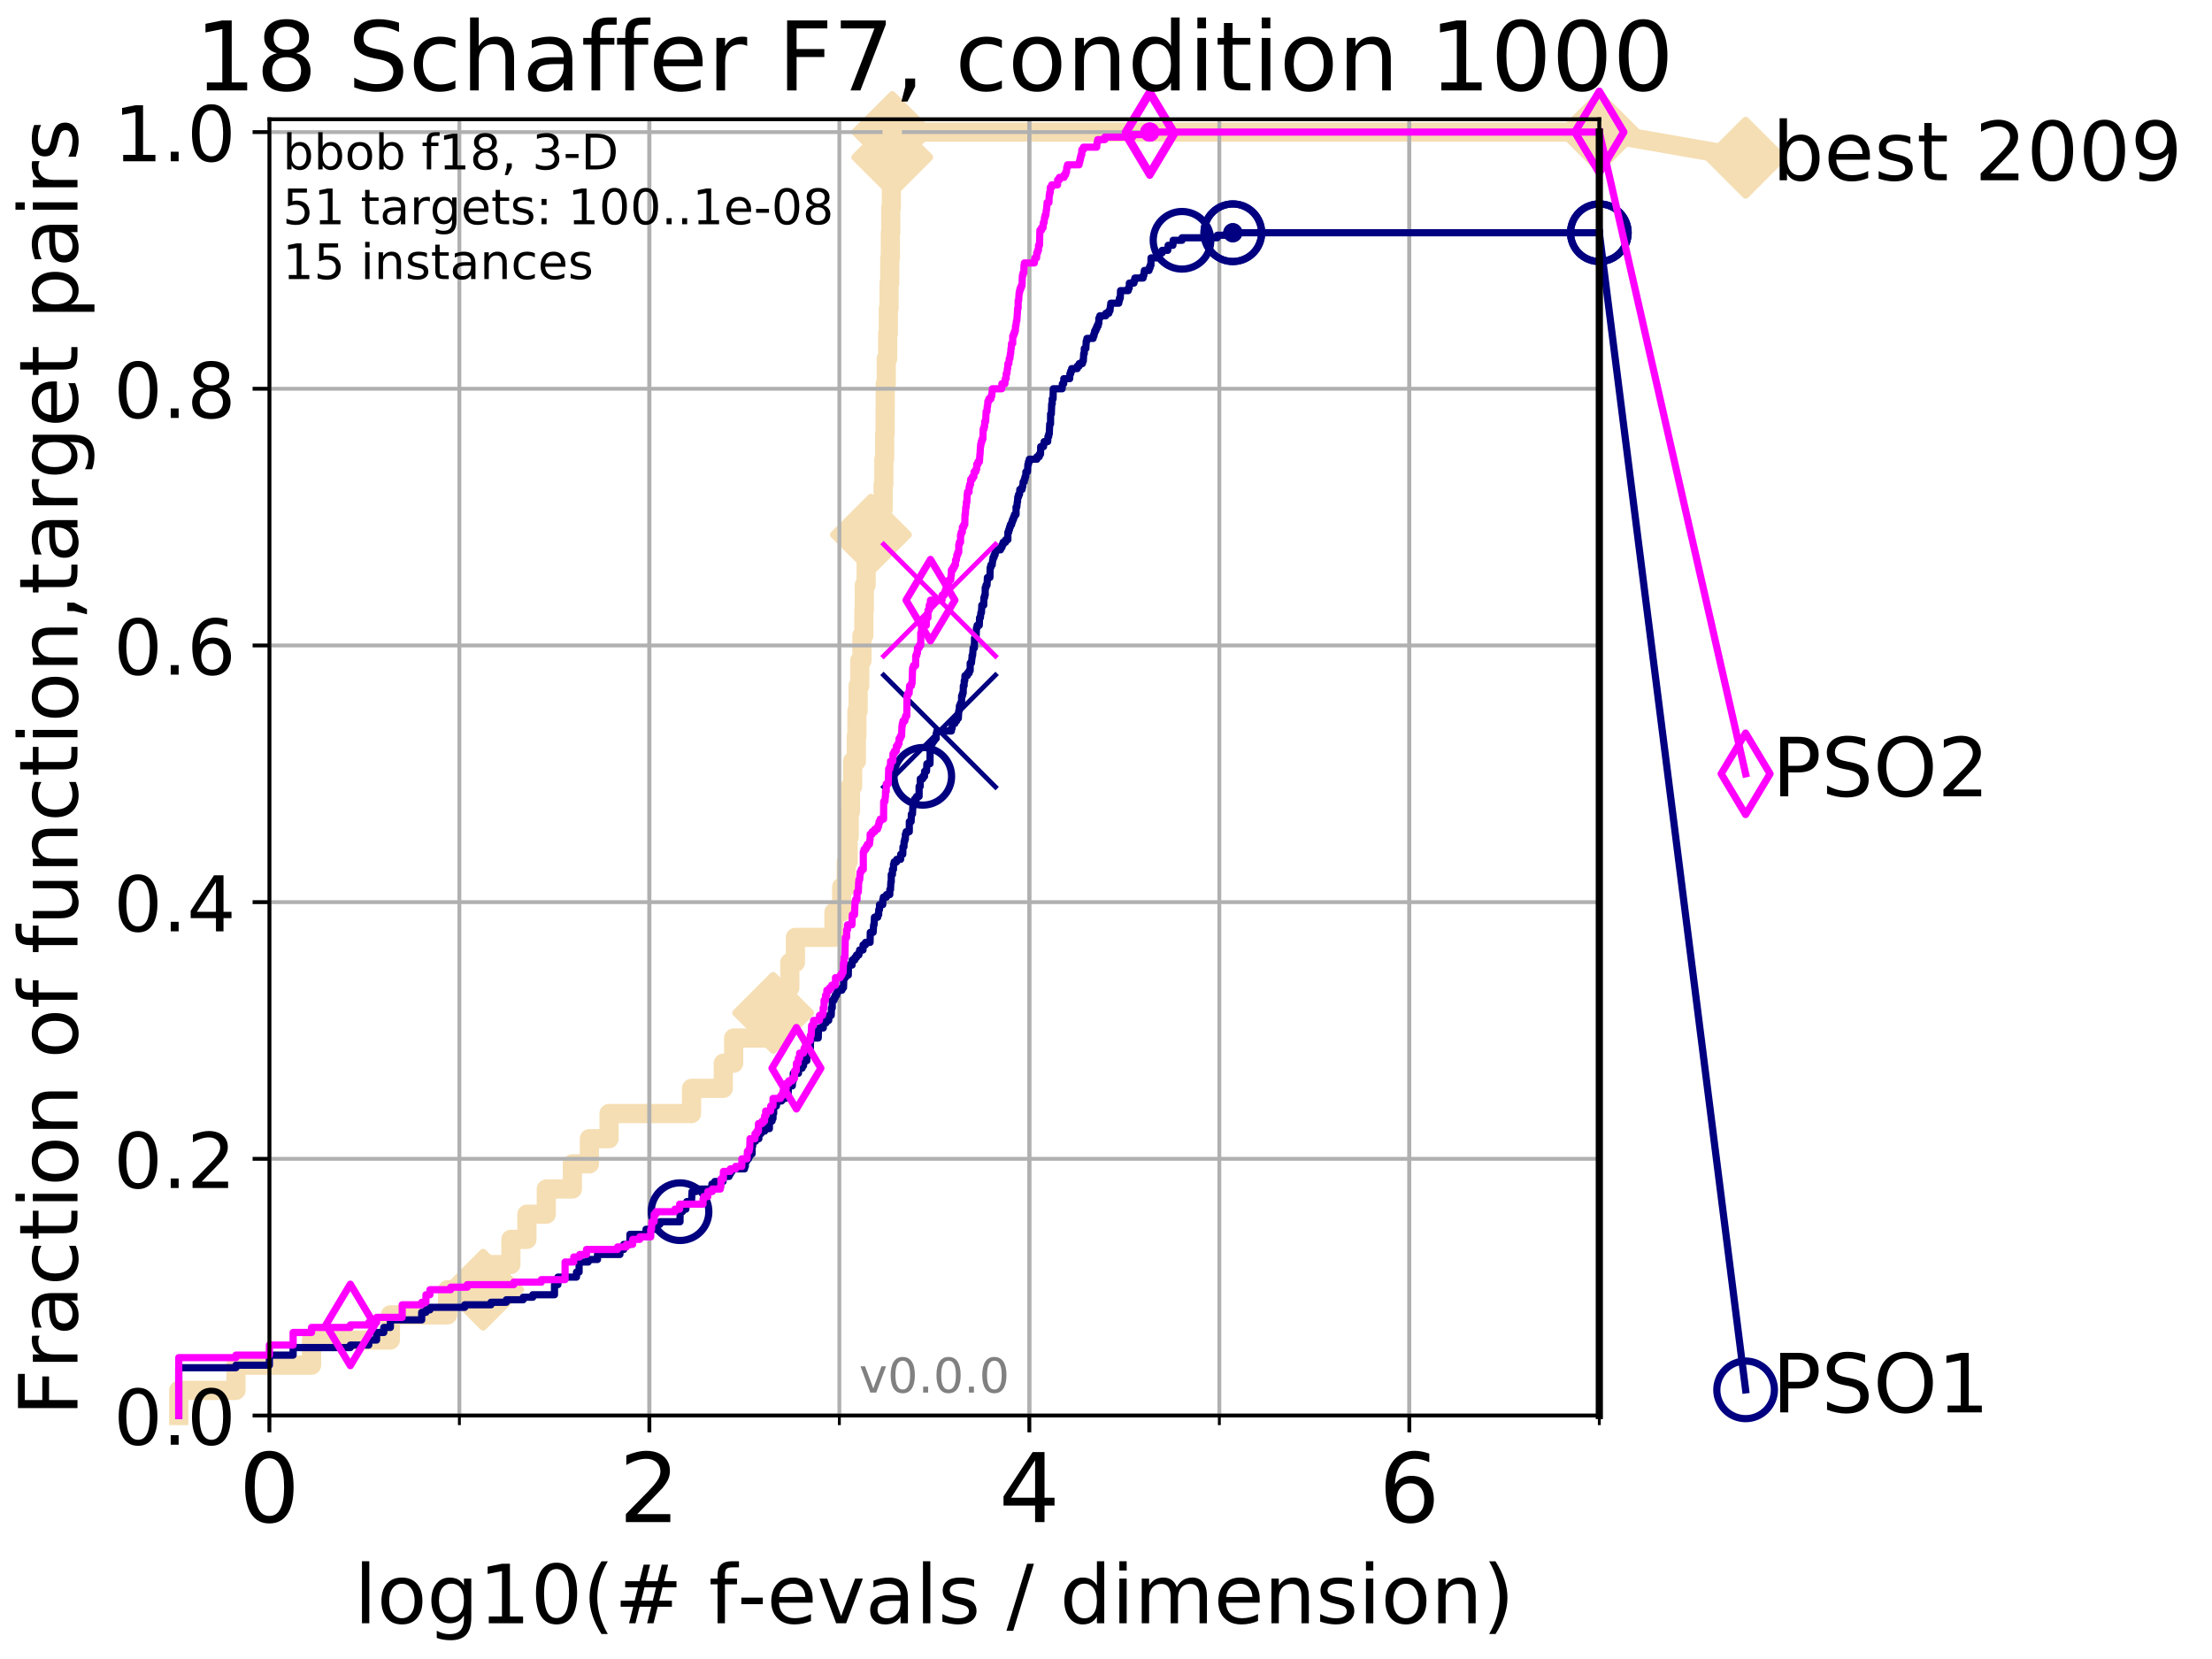 <?xml version="1.0" encoding="utf-8" standalone="no"?>
<!DOCTYPE svg PUBLIC "-//W3C//DTD SVG 1.1//EN"
  "http://www.w3.org/Graphics/SVG/1.1/DTD/svg11.dtd">
<!-- Created with matplotlib (http://matplotlib.org/) -->
<svg height="345.6pt" version="1.1" viewBox="0 0 460.8 345.6" width="460.8pt" xmlns="http://www.w3.org/2000/svg" xmlns:xlink="http://www.w3.org/1999/xlink">
 <defs>
  <style type="text/css">
*{stroke-linecap:butt;stroke-linejoin:round;}
  </style>
 </defs>
 <g id="figure_1">
  <g id="patch_1">
   <path d="M 0 345.6 
L 460.8 345.6 
L 460.8 0 
L 0 0 
z
" style="fill:#ffffff;"/>
  </g>
  <g id="axes_1">
   <g id="patch_2">
    <path d="M 56.12 294.88 
L 333.168 294.88 
L 333.168 24.84 
L 56.12 24.84 
z
" style="fill:#ffffff;"/>
   </g>
   <g id="line2d_1">
    <path d="M 37.236 294.88 
L 37.236 289.638 
L 49.151 289.638 
L 49.151 284.395 
L 64.9 284.395 
L 64.9 279.153 
L 81.324 279.153 
L 81.324 273.91 
L 93.239 273.91 
L 93.239 268.668 
L 100.643 268.668 
L 100.643 263.425 
L 106.427 263.425 
L 106.427 258.183 
L 109.764 258.183 
L 109.764 252.94 
L 113.8 252.94 
L 113.8 247.698 
L 119.238 247.698 
L 119.238 242.455 
L 122.78 242.455 
L 122.78 237.213 
L 126.874 237.213 
L 126.874 231.97 
L 144.057 231.97 
L 144.057 226.728 
L 150.679 226.728 
L 150.679 221.485 
L 152.83 221.485 
L 152.83 216.243 
L 160.335 216.243 
L 160.335 211 
L 161.066 211 
L 161.066 205.758 
L 164.537 205.758 
L 164.537 200.515 
L 165.698 200.515 
L 165.698 195.273 
L 173.718 195.273 
L 173.718 190.03 
L 175.33 190.03 
L 175.33 184.788 
L 176.289 184.788 
L 176.289 179.546 
L 176.664 179.546 
L 176.664 174.303 
L 176.9 174.303 
L 176.9 169.061 
L 177.162 169.061 
L 177.162 163.818 
L 177.617 163.818 
L 177.617 158.576 
L 178.395 158.576 
L 178.395 153.333 
L 178.511 153.333 
L 178.511 148.091 
L 178.764 148.091 
L 178.764 142.848 
L 179.111 142.848 
L 179.111 137.606 
L 179.553 137.606 
L 179.553 132.363 
L 179.958 132.363 
L 179.958 127.121 
L 180.051 127.121 
L 180.051 121.878 
L 180.433 121.878 
L 180.433 116.636 
L 181.426 116.636 
L 181.426 111.393 
L 182.71 111.393 
L 182.71 106.151 
L 183.972 106.151 
L 183.972 100.908 
L 184.123 100.908 
L 184.123 95.666 
L 184.283 95.666 
L 184.283 90.423 
L 184.382 90.423 
L 184.382 85.181 
L 184.412 85.181 
L 184.412 79.938 
L 184.621 79.938 
L 184.621 74.696 
L 184.92 74.696 
L 184.92 69.453 
L 185.056 69.453 
L 185.056 64.211 
L 185.211 64.211 
L 185.211 58.969 
L 185.358 58.969 
L 185.358 53.726 
L 185.475 53.726 
L 185.475 48.484 
L 185.559 48.484 
L 185.559 43.241 
L 185.693 43.241 
L 185.693 37.999 
L 185.791 37.999 
L 185.791 32.756 
L 185.875 32.756 
L 185.875 27.514 
L 333.168 27.514 
" style="fill:none;stroke:#f5deb3;stroke-linecap:square;stroke-width:4;"/>
   </g>
   <g id="line2d_2">
    <defs>
     <path d="M -0 7.778 
L 7.778 0 
L 0 -7.778 
L -7.778 -0 
z
" id="mfa0dd5c336" style="stroke:#f5deb3;stroke-linejoin:miter;stroke-width:1.5;"/>
    </defs>
    <g>
     <use style="fill:#f5deb3;stroke:#f5deb3;stroke-linejoin:miter;stroke-width:1.5;" x="100.643" xlink:href="#mfa0dd5c336" y="268.668"/>
     <use style="fill:#f5deb3;stroke:#f5deb3;stroke-linejoin:miter;stroke-width:1.5;" x="161.066" xlink:href="#mfa0dd5c336" y="211"/>
     <use style="fill:#f5deb3;stroke:#f5deb3;stroke-linejoin:miter;stroke-width:1.5;" x="181.426" xlink:href="#mfa0dd5c336" y="111.393"/>
     <use style="fill:#f5deb3;stroke:#f5deb3;stroke-linejoin:miter;stroke-width:1.5;" x="185.875" xlink:href="#mfa0dd5c336" y="32.756"/>
     <use style="fill:#f5deb3;stroke:#f5deb3;stroke-linejoin:miter;stroke-width:1.5;" x="185.875" xlink:href="#mfa0dd5c336" y="27.514"/>
     <use style="fill:#f5deb3;stroke:#f5deb3;stroke-linejoin:miter;stroke-width:1.5;" x="333.168" xlink:href="#mfa0dd5c336" y="27.514"/>
    </g>
   </g>
   <g id="line2d_3">
    <path style="fill:none;stroke:#f5deb3;stroke-linecap:square;stroke-width:4;"/>
    <g/>
   </g>
   <g id="line2d_4">
    <path d="M 333.168 27.514 
L 363.643 32.861 
" style="fill:none;stroke:#f5deb3;stroke-linecap:square;stroke-width:4;"/>
    <g>
     <use style="fill:#f5deb3;stroke:#f5deb3;stroke-linejoin:miter;stroke-width:1.5;" x="333.168" xlink:href="#mfa0dd5c336" y="27.514"/>
     <use style="fill:#f5deb3;stroke:#f5deb3;stroke-linejoin:miter;stroke-width:1.5;" x="363.643" xlink:href="#mfa0dd5c336" y="32.861"/>
    </g>
   </g>
   <g id="matplotlib.axis_1">
    <g id="xtick_1">
     <g id="line2d_5">
      <path clip-path="url(#p577966fcda)" d="M 56.12 294.88 
L 56.12 24.84 
" style="fill:none;stroke:#b0b0b0;stroke-linecap:square;stroke-width:0.8;"/>
     </g>
     <g id="line2d_6">
      <defs>
       <path d="M 0 0 
L 0 3.5 
" id="m46f9b423d4" style="stroke:#000000;stroke-width:0.8;"/>
      </defs>
      <g>
       <use style="stroke:#000000;stroke-width:0.8;" x="56.12" xlink:href="#m46f9b423d4" y="294.88"/>
      </g>
     </g>
     <g id="text_1">
      <!-- 0 -->
      <defs>
       <path d="M 31.781 66.406 
Q 24.172 66.406 20.328 58.906 
Q 16.5 51.422 16.5 36.375 
Q 16.5 21.391 20.328 13.891 
Q 24.172 6.391 31.781 6.391 
Q 39.453 6.391 43.281 13.891 
Q 47.125 21.391 47.125 36.375 
Q 47.125 51.422 43.281 58.906 
Q 39.453 66.406 31.781 66.406 
z
M 31.781 74.219 
Q 44.047 74.219 50.516 64.516 
Q 56.984 54.828 56.984 36.375 
Q 56.984 17.969 50.516 8.266 
Q 44.047 -1.422 31.781 -1.422 
Q 19.531 -1.422 13.062 8.266 
Q 6.594 17.969 6.594 36.375 
Q 6.594 54.828 13.062 64.516 
Q 19.531 74.219 31.781 74.219 
z
" id="DejaVuSans-30"/>
      </defs>
      <g transform="translate(49.758 317.077)scale(0.2 -0.2)">
       <use xlink:href="#DejaVuSans-30"/>
      </g>
     </g>
    </g>
    <g id="xtick_2">
     <g id="line2d_7">
      <path clip-path="url(#p577966fcda)" d="M 135.277 294.88 
L 135.277 24.84 
" style="fill:none;stroke:#b0b0b0;stroke-linecap:square;stroke-width:0.8;"/>
     </g>
     <g id="line2d_8">
      <g>
       <use style="stroke:#000000;stroke-width:0.8;" x="135.277" xlink:href="#m46f9b423d4" y="294.88"/>
      </g>
     </g>
     <g id="text_2">
      <!-- 2 -->
      <defs>
       <path d="M 19.188 8.297 
L 53.609 8.297 
L 53.609 0 
L 7.328 0 
L 7.328 8.297 
Q 12.938 14.109 22.625 23.891 
Q 32.328 33.688 34.812 36.531 
Q 39.547 41.844 41.422 45.531 
Q 43.312 49.219 43.312 52.781 
Q 43.312 58.594 39.234 62.25 
Q 35.156 65.922 28.609 65.922 
Q 23.969 65.922 18.812 64.312 
Q 13.672 62.703 7.812 59.422 
L 7.812 69.391 
Q 13.766 71.781 18.938 73 
Q 24.125 74.219 28.422 74.219 
Q 39.75 74.219 46.484 68.547 
Q 53.219 62.891 53.219 53.422 
Q 53.219 48.922 51.531 44.891 
Q 49.859 40.875 45.406 35.406 
Q 44.188 33.984 37.641 27.219 
Q 31.109 20.453 19.188 8.297 
z
" id="DejaVuSans-32"/>
      </defs>
      <g transform="translate(128.914 317.077)scale(0.2 -0.2)">
       <use xlink:href="#DejaVuSans-32"/>
      </g>
     </g>
    </g>
    <g id="xtick_3">
     <g id="line2d_9">
      <path clip-path="url(#p577966fcda)" d="M 214.433 294.88 
L 214.433 24.84 
" style="fill:none;stroke:#b0b0b0;stroke-linecap:square;stroke-width:0.8;"/>
     </g>
     <g id="line2d_10">
      <g>
       <use style="stroke:#000000;stroke-width:0.8;" x="214.433" xlink:href="#m46f9b423d4" y="294.88"/>
      </g>
     </g>
     <g id="text_3">
      <!-- 4 -->
      <defs>
       <path d="M 37.797 64.312 
L 12.891 25.391 
L 37.797 25.391 
z
M 35.203 72.906 
L 47.609 72.906 
L 47.609 25.391 
L 58.016 25.391 
L 58.016 17.188 
L 47.609 17.188 
L 47.609 0 
L 37.797 0 
L 37.797 17.188 
L 4.891 17.188 
L 4.891 26.703 
z
" id="DejaVuSans-34"/>
      </defs>
      <g transform="translate(208.071 317.077)scale(0.2 -0.2)">
       <use xlink:href="#DejaVuSans-34"/>
      </g>
     </g>
    </g>
    <g id="xtick_4">
     <g id="line2d_11">
      <path clip-path="url(#p577966fcda)" d="M 293.59 294.88 
L 293.59 24.84 
" style="fill:none;stroke:#b0b0b0;stroke-linecap:square;stroke-width:0.8;"/>
     </g>
     <g id="line2d_12">
      <g>
       <use style="stroke:#000000;stroke-width:0.8;" x="293.59" xlink:href="#m46f9b423d4" y="294.88"/>
      </g>
     </g>
     <g id="text_4">
      <!-- 6 -->
      <defs>
       <path d="M 33.016 40.375 
Q 26.375 40.375 22.484 35.828 
Q 18.609 31.297 18.609 23.391 
Q 18.609 15.531 22.484 10.953 
Q 26.375 6.391 33.016 6.391 
Q 39.656 6.391 43.531 10.953 
Q 47.406 15.531 47.406 23.391 
Q 47.406 31.297 43.531 35.828 
Q 39.656 40.375 33.016 40.375 
z
M 52.594 71.297 
L 52.594 62.312 
Q 48.875 64.062 45.094 64.984 
Q 41.312 65.922 37.594 65.922 
Q 27.828 65.922 22.672 59.328 
Q 17.531 52.734 16.797 39.406 
Q 19.672 43.656 24.016 45.922 
Q 28.375 48.188 33.594 48.188 
Q 44.578 48.188 50.953 41.516 
Q 57.328 34.859 57.328 23.391 
Q 57.328 12.156 50.688 5.359 
Q 44.047 -1.422 33.016 -1.422 
Q 20.359 -1.422 13.672 8.266 
Q 6.984 17.969 6.984 36.375 
Q 6.984 53.656 15.188 63.938 
Q 23.391 74.219 37.203 74.219 
Q 40.922 74.219 44.703 73.484 
Q 48.484 72.75 52.594 71.297 
z
" id="DejaVuSans-36"/>
      </defs>
      <g transform="translate(287.227 317.077)scale(0.2 -0.2)">
       <use xlink:href="#DejaVuSans-36"/>
      </g>
     </g>
    </g>
    <g id="xtick_5">
     <g id="line2d_13">
      <path clip-path="url(#p577966fcda)" d="M 56.12 294.88 
L 56.12 24.84 
" style="fill:none;stroke:#b0b0b0;stroke-linecap:square;stroke-width:0.8;"/>
     </g>
     <g id="line2d_14">
      <defs>
       <path d="M 0 0 
L 0 2 
" id="me17ed7c771" style="stroke:#000000;stroke-width:0.6;"/>
      </defs>
      <g>
       <use style="stroke:#000000;stroke-width:0.6;" x="56.12" xlink:href="#me17ed7c771" y="294.88"/>
      </g>
     </g>
    </g>
    <g id="xtick_6">
     <g id="line2d_15">
      <path clip-path="url(#p577966fcda)" d="M 95.698 294.88 
L 95.698 24.84 
" style="fill:none;stroke:#b0b0b0;stroke-linecap:square;stroke-width:0.8;"/>
     </g>
     <g id="line2d_16">
      <g>
       <use style="stroke:#000000;stroke-width:0.6;" x="95.698" xlink:href="#me17ed7c771" y="294.88"/>
      </g>
     </g>
    </g>
    <g id="xtick_7">
     <g id="line2d_17">
      <path clip-path="url(#p577966fcda)" d="M 135.277 294.88 
L 135.277 24.84 
" style="fill:none;stroke:#b0b0b0;stroke-linecap:square;stroke-width:0.8;"/>
     </g>
     <g id="line2d_18">
      <g>
       <use style="stroke:#000000;stroke-width:0.6;" x="135.277" xlink:href="#me17ed7c771" y="294.88"/>
      </g>
     </g>
    </g>
    <g id="xtick_8">
     <g id="line2d_19">
      <path clip-path="url(#p577966fcda)" d="M 174.855 294.88 
L 174.855 24.84 
" style="fill:none;stroke:#b0b0b0;stroke-linecap:square;stroke-width:0.8;"/>
     </g>
     <g id="line2d_20">
      <g>
       <use style="stroke:#000000;stroke-width:0.6;" x="174.855" xlink:href="#me17ed7c771" y="294.88"/>
      </g>
     </g>
    </g>
    <g id="xtick_9">
     <g id="line2d_21">
      <path clip-path="url(#p577966fcda)" d="M 214.433 294.88 
L 214.433 24.84 
" style="fill:none;stroke:#b0b0b0;stroke-linecap:square;stroke-width:0.8;"/>
     </g>
     <g id="line2d_22">
      <g>
       <use style="stroke:#000000;stroke-width:0.6;" x="214.433" xlink:href="#me17ed7c771" y="294.88"/>
      </g>
     </g>
    </g>
    <g id="xtick_10">
     <g id="line2d_23">
      <path clip-path="url(#p577966fcda)" d="M 254.011 294.88 
L 254.011 24.84 
" style="fill:none;stroke:#b0b0b0;stroke-linecap:square;stroke-width:0.8;"/>
     </g>
     <g id="line2d_24">
      <g>
       <use style="stroke:#000000;stroke-width:0.6;" x="254.011" xlink:href="#me17ed7c771" y="294.88"/>
      </g>
     </g>
    </g>
    <g id="xtick_11">
     <g id="line2d_25">
      <path clip-path="url(#p577966fcda)" d="M 293.59 294.88 
L 293.59 24.84 
" style="fill:none;stroke:#b0b0b0;stroke-linecap:square;stroke-width:0.8;"/>
     </g>
     <g id="line2d_26">
      <g>
       <use style="stroke:#000000;stroke-width:0.6;" x="293.59" xlink:href="#me17ed7c771" y="294.88"/>
      </g>
     </g>
    </g>
    <g id="xtick_12">
     <g id="line2d_27">
      <path clip-path="url(#p577966fcda)" d="M 333.168 294.88 
L 333.168 24.84 
" style="fill:none;stroke:#b0b0b0;stroke-linecap:square;stroke-width:0.8;"/>
     </g>
     <g id="line2d_28">
      <g>
       <use style="stroke:#000000;stroke-width:0.6;" x="333.168" xlink:href="#me17ed7c771" y="294.88"/>
      </g>
     </g>
    </g>
    <g id="text_5">
     <!-- log10(# f-evals / dimension) -->
     <defs>
      <path d="M 9.422 75.984 
L 18.406 75.984 
L 18.406 0 
L 9.422 0 
z
" id="DejaVuSans-6c"/>
      <path d="M 30.609 48.391 
Q 23.391 48.391 19.188 42.75 
Q 14.984 37.109 14.984 27.297 
Q 14.984 17.484 19.156 11.844 
Q 23.344 6.203 30.609 6.203 
Q 37.797 6.203 41.984 11.859 
Q 46.188 17.531 46.188 27.297 
Q 46.188 37.016 41.984 42.703 
Q 37.797 48.391 30.609 48.391 
z
M 30.609 56 
Q 42.328 56 49.016 48.375 
Q 55.719 40.766 55.719 27.297 
Q 55.719 13.875 49.016 6.219 
Q 42.328 -1.422 30.609 -1.422 
Q 18.844 -1.422 12.172 6.219 
Q 5.516 13.875 5.516 27.297 
Q 5.516 40.766 12.172 48.375 
Q 18.844 56 30.609 56 
z
" id="DejaVuSans-6f"/>
      <path d="M 45.406 27.984 
Q 45.406 37.75 41.375 43.109 
Q 37.359 48.484 30.078 48.484 
Q 22.859 48.484 18.828 43.109 
Q 14.797 37.75 14.797 27.984 
Q 14.797 18.266 18.828 12.891 
Q 22.859 7.516 30.078 7.516 
Q 37.359 7.516 41.375 12.891 
Q 45.406 18.266 45.406 27.984 
z
M 54.391 6.781 
Q 54.391 -7.172 48.188 -13.984 
Q 42 -20.797 29.203 -20.797 
Q 24.469 -20.797 20.266 -20.094 
Q 16.062 -19.391 12.109 -17.922 
L 12.109 -9.188 
Q 16.062 -11.328 19.922 -12.344 
Q 23.781 -13.375 27.781 -13.375 
Q 36.625 -13.375 41.016 -8.766 
Q 45.406 -4.156 45.406 5.172 
L 45.406 9.625 
Q 42.625 4.781 38.281 2.391 
Q 33.938 0 27.875 0 
Q 17.828 0 11.672 7.656 
Q 5.516 15.328 5.516 27.984 
Q 5.516 40.672 11.672 48.328 
Q 17.828 56 27.875 56 
Q 33.938 56 38.281 53.609 
Q 42.625 51.219 45.406 46.391 
L 45.406 54.688 
L 54.391 54.688 
z
" id="DejaVuSans-67"/>
      <path d="M 12.406 8.297 
L 28.516 8.297 
L 28.516 63.922 
L 10.984 60.406 
L 10.984 69.391 
L 28.422 72.906 
L 38.281 72.906 
L 38.281 8.297 
L 54.391 8.297 
L 54.391 0 
L 12.406 0 
z
" id="DejaVuSans-31"/>
      <path d="M 31 75.875 
Q 24.469 64.656 21.281 53.656 
Q 18.109 42.672 18.109 31.391 
Q 18.109 20.125 21.312 9.062 
Q 24.516 -2 31 -13.188 
L 23.188 -13.188 
Q 15.875 -1.703 12.234 9.375 
Q 8.594 20.453 8.594 31.391 
Q 8.594 42.281 12.203 53.312 
Q 15.828 64.359 23.188 75.875 
z
" id="DejaVuSans-28"/>
      <path d="M 51.125 44 
L 36.922 44 
L 32.812 27.688 
L 47.125 27.688 
z
M 43.797 71.781 
L 38.719 51.516 
L 52.984 51.516 
L 58.109 71.781 
L 65.922 71.781 
L 60.891 51.516 
L 76.125 51.516 
L 76.125 44 
L 58.984 44 
L 54.984 27.688 
L 70.516 27.688 
L 70.516 20.219 
L 53.078 20.219 
L 48 0 
L 40.188 0 
L 45.219 20.219 
L 30.906 20.219 
L 25.875 0 
L 18.016 0 
L 23.094 20.219 
L 7.719 20.219 
L 7.719 27.688 
L 24.906 27.688 
L 29 44 
L 13.281 44 
L 13.281 51.516 
L 30.906 51.516 
L 35.891 71.781 
z
" id="DejaVuSans-23"/>
      <path id="DejaVuSans-20"/>
      <path d="M 37.109 75.984 
L 37.109 68.5 
L 28.516 68.5 
Q 23.688 68.5 21.797 66.547 
Q 19.922 64.594 19.922 59.516 
L 19.922 54.688 
L 34.719 54.688 
L 34.719 47.703 
L 19.922 47.703 
L 19.922 0 
L 10.891 0 
L 10.891 47.703 
L 2.297 47.703 
L 2.297 54.688 
L 10.891 54.688 
L 10.891 58.5 
Q 10.891 67.625 15.141 71.797 
Q 19.391 75.984 28.609 75.984 
z
" id="DejaVuSans-66"/>
      <path d="M 4.891 31.391 
L 31.203 31.391 
L 31.203 23.391 
L 4.891 23.391 
z
" id="DejaVuSans-2d"/>
      <path d="M 56.203 29.594 
L 56.203 25.203 
L 14.891 25.203 
Q 15.484 15.922 20.484 11.062 
Q 25.484 6.203 34.422 6.203 
Q 39.594 6.203 44.453 7.469 
Q 49.312 8.734 54.109 11.281 
L 54.109 2.781 
Q 49.266 0.734 44.188 -0.344 
Q 39.109 -1.422 33.891 -1.422 
Q 20.797 -1.422 13.156 6.188 
Q 5.516 13.812 5.516 26.812 
Q 5.516 40.234 12.766 48.109 
Q 20.016 56 32.328 56 
Q 43.359 56 49.781 48.891 
Q 56.203 41.797 56.203 29.594 
z
M 47.219 32.234 
Q 47.125 39.594 43.094 43.984 
Q 39.062 48.391 32.422 48.391 
Q 24.906 48.391 20.391 44.141 
Q 15.875 39.891 15.188 32.172 
z
" id="DejaVuSans-65"/>
      <path d="M 2.984 54.688 
L 12.5 54.688 
L 29.594 8.797 
L 46.688 54.688 
L 56.203 54.688 
L 35.688 0 
L 23.484 0 
z
" id="DejaVuSans-76"/>
      <path d="M 34.281 27.484 
Q 23.391 27.484 19.188 25 
Q 14.984 22.516 14.984 16.5 
Q 14.984 11.719 18.141 8.906 
Q 21.297 6.109 26.703 6.109 
Q 34.188 6.109 38.703 11.406 
Q 43.219 16.703 43.219 25.484 
L 43.219 27.484 
z
M 52.203 31.203 
L 52.203 0 
L 43.219 0 
L 43.219 8.297 
Q 40.141 3.328 35.547 0.953 
Q 30.953 -1.422 24.312 -1.422 
Q 15.922 -1.422 10.953 3.297 
Q 6 8.016 6 15.922 
Q 6 25.141 12.172 29.828 
Q 18.359 34.516 30.609 34.516 
L 43.219 34.516 
L 43.219 35.406 
Q 43.219 41.609 39.141 45 
Q 35.062 48.391 27.688 48.391 
Q 23 48.391 18.547 47.266 
Q 14.109 46.141 10.016 43.891 
L 10.016 52.203 
Q 14.938 54.109 19.578 55.047 
Q 24.219 56 28.609 56 
Q 40.484 56 46.344 49.844 
Q 52.203 43.703 52.203 31.203 
z
" id="DejaVuSans-61"/>
      <path d="M 44.281 53.078 
L 44.281 44.578 
Q 40.484 46.531 36.375 47.5 
Q 32.281 48.484 27.875 48.484 
Q 21.188 48.484 17.844 46.438 
Q 14.5 44.391 14.5 40.281 
Q 14.5 37.156 16.891 35.375 
Q 19.281 33.594 26.516 31.984 
L 29.594 31.297 
Q 39.156 29.25 43.188 25.516 
Q 47.219 21.781 47.219 15.094 
Q 47.219 7.469 41.188 3.016 
Q 35.156 -1.422 24.609 -1.422 
Q 20.219 -1.422 15.453 -0.562 
Q 10.688 0.297 5.422 2 
L 5.422 11.281 
Q 10.406 8.688 15.234 7.391 
Q 20.062 6.109 24.812 6.109 
Q 31.156 6.109 34.562 8.281 
Q 37.984 10.453 37.984 14.406 
Q 37.984 18.062 35.516 20.016 
Q 33.062 21.969 24.703 23.781 
L 21.578 24.516 
Q 13.234 26.266 9.516 29.906 
Q 5.812 33.547 5.812 39.891 
Q 5.812 47.609 11.281 51.797 
Q 16.75 56 26.812 56 
Q 31.781 56 36.172 55.266 
Q 40.578 54.547 44.281 53.078 
z
" id="DejaVuSans-73"/>
      <path d="M 25.391 72.906 
L 33.688 72.906 
L 8.297 -9.281 
L 0 -9.281 
z
" id="DejaVuSans-2f"/>
      <path d="M 45.406 46.391 
L 45.406 75.984 
L 54.391 75.984 
L 54.391 0 
L 45.406 0 
L 45.406 8.203 
Q 42.578 3.328 38.25 0.953 
Q 33.938 -1.422 27.875 -1.422 
Q 17.969 -1.422 11.734 6.484 
Q 5.516 14.406 5.516 27.297 
Q 5.516 40.188 11.734 48.094 
Q 17.969 56 27.875 56 
Q 33.938 56 38.25 53.625 
Q 42.578 51.266 45.406 46.391 
z
M 14.797 27.297 
Q 14.797 17.391 18.875 11.75 
Q 22.953 6.109 30.078 6.109 
Q 37.203 6.109 41.297 11.75 
Q 45.406 17.391 45.406 27.297 
Q 45.406 37.203 41.297 42.844 
Q 37.203 48.484 30.078 48.484 
Q 22.953 48.484 18.875 42.844 
Q 14.797 37.203 14.797 27.297 
z
" id="DejaVuSans-64"/>
      <path d="M 9.422 54.688 
L 18.406 54.688 
L 18.406 0 
L 9.422 0 
z
M 9.422 75.984 
L 18.406 75.984 
L 18.406 64.594 
L 9.422 64.594 
z
" id="DejaVuSans-69"/>
      <path d="M 52 44.188 
Q 55.375 50.25 60.062 53.125 
Q 64.75 56 71.094 56 
Q 79.641 56 84.281 50.016 
Q 88.922 44.047 88.922 33.016 
L 88.922 0 
L 79.891 0 
L 79.891 32.719 
Q 79.891 40.578 77.094 44.375 
Q 74.312 48.188 68.609 48.188 
Q 61.625 48.188 57.562 43.547 
Q 53.516 38.922 53.516 30.906 
L 53.516 0 
L 44.484 0 
L 44.484 32.719 
Q 44.484 40.625 41.703 44.406 
Q 38.922 48.188 33.109 48.188 
Q 26.219 48.188 22.156 43.531 
Q 18.109 38.875 18.109 30.906 
L 18.109 0 
L 9.078 0 
L 9.078 54.688 
L 18.109 54.688 
L 18.109 46.188 
Q 21.188 51.219 25.484 53.609 
Q 29.781 56 35.688 56 
Q 41.656 56 45.828 52.969 
Q 50 49.953 52 44.188 
z
" id="DejaVuSans-6d"/>
      <path d="M 54.891 33.016 
L 54.891 0 
L 45.906 0 
L 45.906 32.719 
Q 45.906 40.484 42.875 44.328 
Q 39.844 48.188 33.797 48.188 
Q 26.516 48.188 22.312 43.547 
Q 18.109 38.922 18.109 30.906 
L 18.109 0 
L 9.078 0 
L 9.078 54.688 
L 18.109 54.688 
L 18.109 46.188 
Q 21.344 51.125 25.703 53.562 
Q 30.078 56 35.797 56 
Q 45.219 56 50.047 50.172 
Q 54.891 44.344 54.891 33.016 
z
" id="DejaVuSans-6e"/>
      <path d="M 8.016 75.875 
L 15.828 75.875 
Q 23.141 64.359 26.781 53.312 
Q 30.422 42.281 30.422 31.391 
Q 30.422 20.453 26.781 9.375 
Q 23.141 -1.703 15.828 -13.188 
L 8.016 -13.188 
Q 14.5 -2 17.703 9.062 
Q 20.906 20.125 20.906 31.391 
Q 20.906 42.672 17.703 53.656 
Q 14.5 64.656 8.016 75.875 
z
" id="DejaVuSans-29"/>
     </defs>
     <g transform="translate(73.803 338.154)scale(0.17 -0.17)">
      <use xlink:href="#DejaVuSans-6c"/>
      <use x="27.783" xlink:href="#DejaVuSans-6f"/>
      <use x="88.965" xlink:href="#DejaVuSans-67"/>
      <use x="152.441" xlink:href="#DejaVuSans-31"/>
      <use x="216.064" xlink:href="#DejaVuSans-30"/>
      <use x="279.688" xlink:href="#DejaVuSans-28"/>
      <use x="318.701" xlink:href="#DejaVuSans-23"/>
      <use x="402.49" xlink:href="#DejaVuSans-20"/>
      <use x="434.277" xlink:href="#DejaVuSans-66"/>
      <use x="469.404" xlink:href="#DejaVuSans-2d"/>
      <use x="505.488" xlink:href="#DejaVuSans-65"/>
      <use x="567.012" xlink:href="#DejaVuSans-76"/>
      <use x="626.191" xlink:href="#DejaVuSans-61"/>
      <use x="687.471" xlink:href="#DejaVuSans-6c"/>
      <use x="715.254" xlink:href="#DejaVuSans-73"/>
      <use x="767.354" xlink:href="#DejaVuSans-20"/>
      <use x="799.141" xlink:href="#DejaVuSans-2f"/>
      <use x="832.832" xlink:href="#DejaVuSans-20"/>
      <use x="864.619" xlink:href="#DejaVuSans-64"/>
      <use x="928.096" xlink:href="#DejaVuSans-69"/>
      <use x="955.879" xlink:href="#DejaVuSans-6d"/>
      <use x="1053.291" xlink:href="#DejaVuSans-65"/>
      <use x="1114.814" xlink:href="#DejaVuSans-6e"/>
      <use x="1178.193" xlink:href="#DejaVuSans-73"/>
      <use x="1230.293" xlink:href="#DejaVuSans-69"/>
      <use x="1258.076" xlink:href="#DejaVuSans-6f"/>
      <use x="1319.258" xlink:href="#DejaVuSans-6e"/>
      <use x="1382.637" xlink:href="#DejaVuSans-29"/>
     </g>
    </g>
   </g>
   <g id="matplotlib.axis_2">
    <g id="ytick_1">
     <g id="line2d_29">
      <path clip-path="url(#p577966fcda)" d="M 56.12 294.88 
L 333.168 294.88 
" style="fill:none;stroke:#b0b0b0;stroke-linecap:square;stroke-width:0.8;"/>
     </g>
     <g id="line2d_30">
      <defs>
       <path d="M 0 0 
L -3.5 0 
" id="m6526425e82" style="stroke:#000000;stroke-width:0.8;"/>
      </defs>
      <g>
       <use style="stroke:#000000;stroke-width:0.8;" x="56.12" xlink:href="#m6526425e82" y="294.88"/>
      </g>
     </g>
     <g id="text_6">
      <!-- 0.0 -->
      <defs>
       <path d="M 10.688 12.406 
L 21 12.406 
L 21 0 
L 10.688 0 
z
" id="DejaVuSans-2e"/>
      </defs>
      <g transform="translate(23.675 300.959)scale(0.16 -0.16)">
       <use xlink:href="#DejaVuSans-30"/>
       <use x="63.623" xlink:href="#DejaVuSans-2e"/>
       <use x="95.41" xlink:href="#DejaVuSans-30"/>
      </g>
     </g>
    </g>
    <g id="ytick_2">
     <g id="line2d_31">
      <path clip-path="url(#p577966fcda)" d="M 56.12 241.407 
L 333.168 241.407 
" style="fill:none;stroke:#b0b0b0;stroke-linecap:square;stroke-width:0.8;"/>
     </g>
     <g id="line2d_32">
      <g>
       <use style="stroke:#000000;stroke-width:0.8;" x="56.12" xlink:href="#m6526425e82" y="241.407"/>
      </g>
     </g>
     <g id="text_7">
      <!-- 0.2 -->
      <g transform="translate(23.675 247.485)scale(0.16 -0.16)">
       <use xlink:href="#DejaVuSans-30"/>
       <use x="63.623" xlink:href="#DejaVuSans-2e"/>
       <use x="95.41" xlink:href="#DejaVuSans-32"/>
      </g>
     </g>
    </g>
    <g id="ytick_3">
     <g id="line2d_33">
      <path clip-path="url(#p577966fcda)" d="M 56.12 187.933 
L 333.168 187.933 
" style="fill:none;stroke:#b0b0b0;stroke-linecap:square;stroke-width:0.8;"/>
     </g>
     <g id="line2d_34">
      <g>
       <use style="stroke:#000000;stroke-width:0.8;" x="56.12" xlink:href="#m6526425e82" y="187.933"/>
      </g>
     </g>
     <g id="text_8">
      <!-- 0.4 -->
      <g transform="translate(23.675 194.012)scale(0.16 -0.16)">
       <use xlink:href="#DejaVuSans-30"/>
       <use x="63.623" xlink:href="#DejaVuSans-2e"/>
       <use x="95.41" xlink:href="#DejaVuSans-34"/>
      </g>
     </g>
    </g>
    <g id="ytick_4">
     <g id="line2d_35">
      <path clip-path="url(#p577966fcda)" d="M 56.12 134.46 
L 333.168 134.46 
" style="fill:none;stroke:#b0b0b0;stroke-linecap:square;stroke-width:0.8;"/>
     </g>
     <g id="line2d_36">
      <g>
       <use style="stroke:#000000;stroke-width:0.8;" x="56.12" xlink:href="#m6526425e82" y="134.46"/>
      </g>
     </g>
     <g id="text_9">
      <!-- 0.6 -->
      <g transform="translate(23.675 140.539)scale(0.16 -0.16)">
       <use xlink:href="#DejaVuSans-30"/>
       <use x="63.623" xlink:href="#DejaVuSans-2e"/>
       <use x="95.41" xlink:href="#DejaVuSans-36"/>
      </g>
     </g>
    </g>
    <g id="ytick_5">
     <g id="line2d_37">
      <path clip-path="url(#p577966fcda)" d="M 56.12 80.987 
L 333.168 80.987 
" style="fill:none;stroke:#b0b0b0;stroke-linecap:square;stroke-width:0.8;"/>
     </g>
     <g id="line2d_38">
      <g>
       <use style="stroke:#000000;stroke-width:0.8;" x="56.12" xlink:href="#m6526425e82" y="80.987"/>
      </g>
     </g>
     <g id="text_10">
      <!-- 0.8 -->
      <defs>
       <path d="M 31.781 34.625 
Q 24.75 34.625 20.719 30.859 
Q 16.703 27.094 16.703 20.516 
Q 16.703 13.922 20.719 10.156 
Q 24.75 6.391 31.781 6.391 
Q 38.812 6.391 42.859 10.172 
Q 46.922 13.969 46.922 20.516 
Q 46.922 27.094 42.891 30.859 
Q 38.875 34.625 31.781 34.625 
z
M 21.922 38.812 
Q 15.578 40.375 12.031 44.719 
Q 8.5 49.078 8.5 55.328 
Q 8.5 64.062 14.719 69.141 
Q 20.953 74.219 31.781 74.219 
Q 42.672 74.219 48.875 69.141 
Q 55.078 64.062 55.078 55.328 
Q 55.078 49.078 51.531 44.719 
Q 48 40.375 41.703 38.812 
Q 48.828 37.156 52.797 32.312 
Q 56.781 27.484 56.781 20.516 
Q 56.781 9.906 50.312 4.234 
Q 43.844 -1.422 31.781 -1.422 
Q 19.734 -1.422 13.25 4.234 
Q 6.781 9.906 6.781 20.516 
Q 6.781 27.484 10.781 32.312 
Q 14.797 37.156 21.922 38.812 
z
M 18.312 54.391 
Q 18.312 48.734 21.844 45.562 
Q 25.391 42.391 31.781 42.391 
Q 38.141 42.391 41.719 45.562 
Q 45.312 48.734 45.312 54.391 
Q 45.312 60.062 41.719 63.234 
Q 38.141 66.406 31.781 66.406 
Q 25.391 66.406 21.844 63.234 
Q 18.312 60.062 18.312 54.391 
z
" id="DejaVuSans-38"/>
      </defs>
      <g transform="translate(23.675 87.066)scale(0.16 -0.16)">
       <use xlink:href="#DejaVuSans-30"/>
       <use x="63.623" xlink:href="#DejaVuSans-2e"/>
       <use x="95.41" xlink:href="#DejaVuSans-38"/>
      </g>
     </g>
    </g>
    <g id="ytick_6">
     <g id="line2d_39">
      <path clip-path="url(#p577966fcda)" d="M 56.12 27.514 
L 333.168 27.514 
" style="fill:none;stroke:#b0b0b0;stroke-linecap:square;stroke-width:0.8;"/>
     </g>
     <g id="line2d_40">
      <g>
       <use style="stroke:#000000;stroke-width:0.8;" x="56.12" xlink:href="#m6526425e82" y="27.514"/>
      </g>
     </g>
     <g id="text_11">
      <!-- 1.0 -->
      <g transform="translate(23.675 33.592)scale(0.16 -0.16)">
       <use xlink:href="#DejaVuSans-31"/>
       <use x="63.623" xlink:href="#DejaVuSans-2e"/>
       <use x="95.41" xlink:href="#DejaVuSans-30"/>
      </g>
     </g>
    </g>
    <g id="text_12">
     <!-- Fraction of function,target pairs -->
     <defs>
      <path d="M 9.812 72.906 
L 51.703 72.906 
L 51.703 64.594 
L 19.672 64.594 
L 19.672 43.109 
L 48.578 43.109 
L 48.578 34.812 
L 19.672 34.812 
L 19.672 0 
L 9.812 0 
z
" id="DejaVuSans-46"/>
      <path d="M 41.109 46.297 
Q 39.594 47.172 37.812 47.578 
Q 36.031 48 33.891 48 
Q 26.266 48 22.188 43.047 
Q 18.109 38.094 18.109 28.812 
L 18.109 0 
L 9.078 0 
L 9.078 54.688 
L 18.109 54.688 
L 18.109 46.188 
Q 20.953 51.172 25.484 53.578 
Q 30.031 56 36.531 56 
Q 37.453 56 38.578 55.875 
Q 39.703 55.766 41.062 55.516 
z
" id="DejaVuSans-72"/>
      <path d="M 48.781 52.594 
L 48.781 44.188 
Q 44.969 46.297 41.141 47.344 
Q 37.312 48.391 33.406 48.391 
Q 24.656 48.391 19.812 42.844 
Q 14.984 37.312 14.984 27.297 
Q 14.984 17.281 19.812 11.734 
Q 24.656 6.203 33.406 6.203 
Q 37.312 6.203 41.141 7.25 
Q 44.969 8.297 48.781 10.406 
L 48.781 2.094 
Q 45.016 0.344 40.984 -0.531 
Q 36.969 -1.422 32.422 -1.422 
Q 20.062 -1.422 12.781 6.344 
Q 5.516 14.109 5.516 27.297 
Q 5.516 40.672 12.859 48.328 
Q 20.219 56 33.016 56 
Q 37.156 56 41.109 55.141 
Q 45.062 54.297 48.781 52.594 
z
" id="DejaVuSans-63"/>
      <path d="M 18.312 70.219 
L 18.312 54.688 
L 36.812 54.688 
L 36.812 47.703 
L 18.312 47.703 
L 18.312 18.016 
Q 18.312 11.328 20.141 9.422 
Q 21.969 7.516 27.594 7.516 
L 36.812 7.516 
L 36.812 0 
L 27.594 0 
Q 17.188 0 13.234 3.875 
Q 9.281 7.766 9.281 18.016 
L 9.281 47.703 
L 2.688 47.703 
L 2.688 54.688 
L 9.281 54.688 
L 9.281 70.219 
z
" id="DejaVuSans-74"/>
      <path d="M 8.5 21.578 
L 8.5 54.688 
L 17.484 54.688 
L 17.484 21.922 
Q 17.484 14.156 20.5 10.266 
Q 23.531 6.391 29.594 6.391 
Q 36.859 6.391 41.078 11.031 
Q 45.312 15.672 45.312 23.688 
L 45.312 54.688 
L 54.297 54.688 
L 54.297 0 
L 45.312 0 
L 45.312 8.406 
Q 42.047 3.422 37.719 1 
Q 33.406 -1.422 27.688 -1.422 
Q 18.266 -1.422 13.375 4.438 
Q 8.5 10.297 8.5 21.578 
z
M 31.109 56 
z
" id="DejaVuSans-75"/>
      <path d="M 11.719 12.406 
L 22.016 12.406 
L 22.016 4 
L 14.016 -11.625 
L 7.719 -11.625 
L 11.719 4 
z
" id="DejaVuSans-2c"/>
      <path d="M 18.109 8.203 
L 18.109 -20.797 
L 9.078 -20.797 
L 9.078 54.688 
L 18.109 54.688 
L 18.109 46.391 
Q 20.953 51.266 25.266 53.625 
Q 29.594 56 35.594 56 
Q 45.562 56 51.781 48.094 
Q 58.016 40.188 58.016 27.297 
Q 58.016 14.406 51.781 6.484 
Q 45.562 -1.422 35.594 -1.422 
Q 29.594 -1.422 25.266 0.953 
Q 20.953 3.328 18.109 8.203 
z
M 48.688 27.297 
Q 48.688 37.203 44.609 42.844 
Q 40.531 48.484 33.406 48.484 
Q 26.266 48.484 22.188 42.844 
Q 18.109 37.203 18.109 27.297 
Q 18.109 17.391 22.188 11.75 
Q 26.266 6.109 33.406 6.109 
Q 40.531 6.109 44.609 11.75 
Q 48.688 17.391 48.688 27.297 
z
" id="DejaVuSans-70"/>
     </defs>
     <g transform="translate(16.14 294.999)rotate(-90)scale(0.17 -0.17)">
      <use xlink:href="#DejaVuSans-46"/>
      <use x="57.41" xlink:href="#DejaVuSans-72"/>
      <use x="98.523" xlink:href="#DejaVuSans-61"/>
      <use x="159.803" xlink:href="#DejaVuSans-63"/>
      <use x="214.783" xlink:href="#DejaVuSans-74"/>
      <use x="253.992" xlink:href="#DejaVuSans-69"/>
      <use x="281.775" xlink:href="#DejaVuSans-6f"/>
      <use x="342.957" xlink:href="#DejaVuSans-6e"/>
      <use x="406.336" xlink:href="#DejaVuSans-20"/>
      <use x="438.123" xlink:href="#DejaVuSans-6f"/>
      <use x="499.305" xlink:href="#DejaVuSans-66"/>
      <use x="534.51" xlink:href="#DejaVuSans-20"/>
      <use x="566.297" xlink:href="#DejaVuSans-66"/>
      <use x="601.502" xlink:href="#DejaVuSans-75"/>
      <use x="664.881" xlink:href="#DejaVuSans-6e"/>
      <use x="728.26" xlink:href="#DejaVuSans-63"/>
      <use x="783.24" xlink:href="#DejaVuSans-74"/>
      <use x="822.449" xlink:href="#DejaVuSans-69"/>
      <use x="850.232" xlink:href="#DejaVuSans-6f"/>
      <use x="911.414" xlink:href="#DejaVuSans-6e"/>
      <use x="974.793" xlink:href="#DejaVuSans-2c"/>
      <use x="1006.58" xlink:href="#DejaVuSans-74"/>
      <use x="1045.789" xlink:href="#DejaVuSans-61"/>
      <use x="1107.068" xlink:href="#DejaVuSans-72"/>
      <use x="1148.166" xlink:href="#DejaVuSans-67"/>
      <use x="1211.643" xlink:href="#DejaVuSans-65"/>
      <use x="1273.166" xlink:href="#DejaVuSans-74"/>
      <use x="1312.375" xlink:href="#DejaVuSans-20"/>
      <use x="1344.162" xlink:href="#DejaVuSans-70"/>
      <use x="1407.639" xlink:href="#DejaVuSans-61"/>
      <use x="1468.918" xlink:href="#DejaVuSans-69"/>
      <use x="1496.701" xlink:href="#DejaVuSans-72"/>
      <use x="1537.814" xlink:href="#DejaVuSans-73"/>
     </g>
    </g>
   </g>
   <g id="line2d_41">
    <defs>
     <path d="M 0 1.5 
C 0.398 1.5 0.779 1.342 1.061 1.061 
C 1.342 0.779 1.5 0.398 1.5 0 
C 1.5 -0.398 1.342 -0.779 1.061 -1.061 
C 0.779 -1.342 0.398 -1.5 0 -1.5 
C -0.398 -1.5 -0.779 -1.342 -1.061 -1.061 
C -1.342 -0.779 -1.5 -0.398 -1.5 0 
C -1.5 0.398 -1.342 0.779 -1.061 1.061 
C -0.779 1.342 -0.398 1.5 0 1.5 
z
" id="mb83e14eb6c" style="stroke:#f5deb3;"/>
    </defs>
    <g>
     <use style="fill:#f5deb3;stroke:#f5deb3;" x="185.875" xlink:href="#mb83e14eb6c" y="27.514"/>
     <use style="fill:#f5deb3;stroke:#f5deb3;" x="185.875" xlink:href="#mb83e14eb6c" y="27.514"/>
    </g>
   </g>
   <g id="line2d_42">
    <defs>
     <path d="M 0 1.5 
C 0.398 1.5 0.779 1.342 1.061 1.061 
C 1.342 0.779 1.5 0.398 1.5 0 
C 1.5 -0.398 1.342 -0.779 1.061 -1.061 
C 0.779 -1.342 0.398 -1.5 0 -1.5 
C -0.398 -1.5 -0.779 -1.342 -1.061 -1.061 
C -1.342 -0.779 -1.5 -0.398 -1.5 0 
C -1.5 0.398 -1.342 0.779 -1.061 1.061 
C -0.779 1.342 -0.398 1.5 0 1.5 
z
" id="m6231e7fecd" style="stroke:#000080;"/>
    </defs>
    <g>
     <use style="fill:#000080;stroke:#000080;" x="256.818" xlink:href="#m6231e7fecd" y="48.484"/>
     <use style="fill:#000080;stroke:#000080;" x="256.818" xlink:href="#m6231e7fecd" y="48.484"/>
    </g>
   </g>
   <g id="line2d_43">
    <path d="M 37.236 294.88 
L 37.236 284.919 
L 49.151 284.919 
L 49.151 284.395 
L 56.12 284.395 
L 56.12 282.298 
L 61.065 282.298 
L 61.065 280.725 
L 72.979 280.725 
L 72.979 280.201 
L 76.815 280.201 
L 76.815 279.153 
L 78.453 279.153 
L 78.453 277.58 
L 79.949 277.58 
L 79.949 276.531 
L 81.324 276.531 
L 81.324 274.959 
L 87.847 274.959 
L 87.847 273.386 
L 88.729 273.386 
L 88.729 272.862 
L 89.568 272.862 
L 89.568 272.337 
L 96.808 272.337 
L 96.808 271.813 
L 102.281 271.813 
L 102.281 271.289 
L 105.48 271.289 
L 105.48 270.765 
L 108.988 270.765 
L 108.988 270.24 
L 110.983 270.24 
L 110.983 269.716 
L 115.511 269.716 
L 115.511 267.619 
L 116.22 267.619 
L 116.22 266.046 
L 120.09 266.046 
L 120.09 264.998 
L 120.636 264.998 
L 120.636 262.901 
L 122.541 262.901 
L 122.541 262.377 
L 124.472 262.377 
L 124.472 261.328 
L 129.146 261.328 
L 129.146 260.28 
L 129.945 260.28 
L 129.945 259.231 
L 131.225 259.231 
L 131.225 257.134 
L 134.575 257.134 
L 134.575 256.086 
L 136.863 256.086 
L 136.863 255.037 
L 137.478 255.037 
L 137.478 254.513 
L 141.663 254.513 
L 141.663 252.416 
L 142.169 252.416 
L 142.169 251.892 
L 142.883 251.892 
L 142.883 250.843 
L 143.066 250.843 
L 143.066 250.319 
L 144.057 250.319 
L 144.16 248.222 
L 144.994 248.222 
L 144.994 247.698 
L 148.3 247.698 
L 148.3 246.649 
L 148.907 246.649 
L 148.907 246.125 
L 150.632 246.125 
L 150.679 245.076 
L 151.876 245.076 
L 151.876 244.552 
L 152.179 244.552 
L 152.179 244.028 
L 152.497 244.028 
L 152.497 243.504 
L 155.09 243.504 
L 155.09 242.979 
L 155.27 242.979 
L 155.27 241.931 
L 155.554 241.931 
L 155.554 241.407 
L 155.937 241.407 
L 155.937 240.882 
L 156.21 240.882 
L 156.21 240.358 
L 156.678 240.358 
L 156.678 238.785 
L 156.793 238.785 
L 156.793 237.737 
L 157.405 237.737 
L 157.405 237.213 
L 158.087 237.213 
L 158.087 236.164 
L 158.537 236.164 
L 158.537 235.64 
L 159.29 235.64 
L 159.29 235.116 
L 160.281 235.116 
L 160.281 233.543 
L 160.834 233.543 
L 160.834 233.019 
L 161.027 233.019 
L 161.027 231.97 
L 161.168 231.97 
L 161.168 230.398 
L 161.742 230.398 
L 161.742 229.873 
L 161.865 229.873 
L 161.865 229.349 
L 162.826 229.349 
L 162.826 228.825 
L 163.626 228.825 
L 163.626 228.301 
L 164.168 228.301 
L 164.253 226.204 
L 165.051 226.204 
L 165.122 225.155 
L 165.243 225.155 
L 165.253 223.582 
L 166.34 223.582 
L 166.34 222.534 
L 167.094 222.534 
L 167.094 222.01 
L 167.397 222.01 
L 167.477 220.961 
L 168.082 220.961 
L 168.082 219.388 
L 168.468 219.388 
L 168.493 218.34 
L 168.814 218.34 
L 168.871 216.243 
L 170.451 216.243 
L 170.54 214.146 
L 171.507 214.146 
L 171.507 213.097 
L 172.075 213.097 
L 172.075 212.573 
L 172.632 212.573 
L 172.716 211.525 
L 173.158 211.525 
L 173.221 209.952 
L 173.372 209.952 
L 173.372 208.379 
L 173.755 208.379 
L 173.755 207.855 
L 173.979 207.855 
L 173.979 207.331 
L 174.296 207.331 
L 174.296 206.806 
L 174.472 206.806 
L 174.472 206.282 
L 175.391 206.282 
L 175.391 205.758 
L 175.721 205.758 
L 175.791 203.661 
L 176.125 203.661 
L 176.125 203.137 
L 176.716 203.137 
L 176.752 201.04 
L 177.509 201.04 
L 177.524 199.991 
L 178.065 199.991 
L 178.065 199.467 
L 178.422 199.467 
L 178.422 198.943 
L 178.923 198.943 
L 178.923 198.418 
L 179.076 198.418 
L 179.076 197.894 
L 179.787 197.894 
L 179.787 196.846 
L 180.287 196.846 
L 180.287 196.321 
L 181.253 196.321 
L 181.293 194.224 
L 181.893 194.224 
L 181.991 192.652 
L 182.086 192.652 
L 182.161 191.079 
L 182.847 191.079 
L 182.847 190.555 
L 183.044 190.555 
L 183.058 189.506 
L 183.214 189.506 
L 183.214 188.458 
L 183.895 188.458 
L 183.895 187.409 
L 184.016 187.409 
L 184.016 186.885 
L 184.666 186.885 
L 184.666 186.361 
L 185.361 186.361 
L 185.361 185.312 
L 185.509 185.312 
L 185.58 183.739 
L 185.666 183.739 
L 185.666 182.167 
L 185.915 182.167 
L 185.915 181.118 
L 186.13 181.118 
L 186.13 180.07 
L 186.269 180.07 
L 186.269 179.546 
L 186.795 179.546 
L 186.795 179.021 
L 187.621 179.021 
L 187.621 177.973 
L 188.065 177.973 
L 188.105 176.4 
L 188.313 176.4 
L 188.324 175.352 
L 188.454 175.352 
L 188.454 174.827 
L 188.604 174.827 
L 188.604 173.779 
L 188.771 173.779 
L 188.771 173.255 
L 189.421 173.255 
L 189.429 171.158 
L 189.805 171.158 
L 189.858 169.585 
L 190.086 169.585 
L 190.161 168.012 
L 190.25 168.012 
L 190.25 167.488 
L 190.531 167.488 
L 190.531 166.439 
L 190.927 166.439 
L 190.927 165.915 
L 191.465 165.915 
L 191.465 163.818 
L 191.703 163.818 
L 191.708 162.245 
L 192.235 162.245 
L 192.235 161.721 
L 192.604 161.721 
L 192.604 160.673 
L 193.007 160.673 
L 193.086 159.1 
L 193.735 159.1 
L 193.78 154.906 
L 194.247 154.906 
L 194.247 154.382 
L 194.604 154.382 
L 194.604 153.857 
L 195.024 153.857 
L 195.024 152.809 
L 195.16 152.809 
L 195.16 152.285 
L 198.192 152.285 
L 198.192 151.76 
L 198.332 151.76 
L 198.418 150.712 
L 198.929 150.712 
L 198.929 150.188 
L 199.279 150.188 
L 199.279 149.663 
L 199.635 149.663 
L 199.725 148.091 
L 199.818 148.091 
L 199.864 147.042 
L 200.066 147.042 
L 200.066 146.518 
L 200.316 146.518 
L 200.316 144.945 
L 200.502 144.945 
L 200.502 144.421 
L 200.645 144.421 
L 200.682 142.848 
L 200.841 142.848 
L 200.865 141.8 
L 200.982 141.8 
L 201.017 140.751 
L 201.51 140.751 
L 201.51 140.227 
L 201.893 140.227 
L 201.893 139.703 
L 202.107 139.703 
L 202.107 138.13 
L 202.367 138.13 
L 202.475 137.081 
L 202.496 137.081 
L 202.496 136.557 
L 202.614 136.557 
L 202.721 134.984 
L 202.982 134.984 
L 203.009 132.887 
L 203.334 132.887 
L 203.414 130.79 
L 203.552 130.79 
L 203.552 130.266 
L 204.005 130.266 
L 204.059 128.693 
L 204.231 128.693 
L 204.328 127.645 
L 204.454 127.645 
L 204.528 126.072 
L 204.931 126.072 
L 204.953 124.499 
L 205.113 124.499 
L 205.113 123.975 
L 205.236 123.975 
L 205.236 122.403 
L 205.406 122.403 
L 205.406 121.878 
L 205.622 121.878 
L 205.694 120.306 
L 206.217 120.306 
L 206.272 118.209 
L 206.418 118.209 
L 206.418 117.684 
L 206.691 117.684 
L 206.788 116.636 
L 206.872 116.636 
L 206.872 116.112 
L 207.087 116.112 
L 207.087 115.587 
L 207.297 115.587 
L 207.297 115.063 
L 207.442 115.063 
L 207.442 114.539 
L 208.434 114.539 
L 208.434 114.015 
L 208.742 114.015 
L 208.742 113.49 
L 208.962 113.49 
L 208.962 112.966 
L 209.476 112.966 
L 209.476 112.442 
L 209.956 112.442 
L 209.956 110.869 
L 210.137 110.869 
L 210.137 110.345 
L 210.295 110.345 
L 210.295 109.821 
L 210.467 109.821 
L 210.467 109.296 
L 210.74 109.296 
L 210.74 108.772 
L 210.911 108.772 
L 210.911 108.248 
L 211.124 108.248 
L 211.124 107.724 
L 211.322 107.724 
L 211.322 107.199 
L 211.663 107.199 
L 211.663 105.627 
L 211.819 105.627 
L 211.914 104.578 
L 211.962 104.578 
L 212.025 103.53 
L 212.182 103.53 
L 212.182 103.005 
L 212.385 103.005 
L 212.449 101.957 
L 212.924 101.957 
L 212.924 101.433 
L 213.043 101.433 
L 213.138 100.384 
L 213.369 100.384 
L 213.369 99.86 
L 213.52 99.86 
L 213.52 99.336 
L 213.673 99.336 
L 213.708 98.287 
L 214.045 98.287 
L 214.128 96.714 
L 214.251 96.714 
L 214.251 96.19 
L 214.421 96.19 
L 214.421 95.666 
L 216.011 95.666 
L 216.011 95.142 
L 216.496 95.142 
L 216.496 94.617 
L 216.759 94.617 
L 216.795 93.045 
L 217.392 93.045 
L 217.392 92.52 
L 217.509 92.52 
L 217.509 91.996 
L 218.251 91.996 
L 218.305 90.948 
L 218.461 90.948 
L 218.461 90.423 
L 218.581 90.423 
L 218.673 88.326 
L 218.848 88.326 
L 218.856 86.229 
L 219.013 86.229 
L 219.085 84.132 
L 219.194 84.132 
L 219.194 83.084 
L 219.379 83.084 
L 219.412 80.987 
L 221.266 80.987 
L 221.309 79.938 
L 221.585 79.938 
L 221.606 78.89 
L 222.833 78.89 
L 222.876 77.841 
L 223.052 77.841 
L 223.052 77.317 
L 223.249 77.317 
L 223.249 76.793 
L 224.409 76.793 
L 224.409 76.269 
L 224.81 76.269 
L 224.81 75.744 
L 225.488 75.744 
L 225.488 75.22 
L 225.671 75.22 
L 225.757 73.647 
L 225.88 73.647 
L 225.88 72.599 
L 226.206 72.599 
L 226.283 71.026 
L 226.428 71.026 
L 226.428 70.502 
L 227.715 70.502 
L 227.715 69.978 
L 227.903 69.978 
L 227.903 69.453 
L 228.039 69.453 
L 228.039 68.929 
L 228.289 68.929 
L 228.289 68.405 
L 228.517 68.405 
L 228.517 67.881 
L 228.772 67.881 
L 228.772 67.356 
L 228.905 67.356 
L 228.905 66.308 
L 229.114 66.308 
L 229.114 65.784 
L 230.361 65.784 
L 230.361 65.259 
L 231 65.259 
L 231 64.735 
L 231.23 64.735 
L 231.329 63.687 
L 231.396 63.687 
L 231.396 63.163 
L 233.065 63.163 
L 233.065 62.638 
L 233.195 62.638 
L 233.195 62.114 
L 233.372 62.114 
L 233.428 60.541 
L 235.048 60.541 
L 235.048 60.017 
L 235.245 60.017 
L 235.262 58.969 
L 236.23 58.969 
L 236.23 58.444 
L 236.411 58.444 
L 236.411 57.92 
L 238.125 57.92 
L 238.125 57.396 
L 238.28 57.396 
L 238.388 56.347 
L 239.367 56.347 
L 239.367 55.823 
L 239.571 55.823 
L 239.571 55.299 
L 239.758 55.299 
L 239.78 53.726 
L 241.007 53.726 
L 241.044 52.678 
L 242.094 52.678 
L 242.094 52.153 
L 243.262 52.153 
L 243.345 51.105 
L 244.338 51.105 
L 244.389 50.056 
L 246.235 50.056 
L 246.235 49.532 
L 253.582 49.532 
L 253.582 49.008 
L 256.818 49.008 
L 256.818 48.484 
L 333.168 48.484 
L 333.168 48.484 
" style="fill:none;stroke:#000080;stroke-linecap:square;stroke-width:1.5;"/>
   </g>
   <g id="line2d_44">
    <defs>
     <path d="M 0 6 
C 1.591 6 3.117 5.368 4.243 4.243 
C 5.368 3.117 6 1.591 6 0 
C 6 -1.591 5.368 -3.117 4.243 -4.243 
C 3.117 -5.368 1.591 -6 0 -6 
C -1.591 -6 -3.117 -5.368 -4.243 -4.243 
C -5.368 -3.117 -6 -1.591 -6 0 
C -6 1.591 -5.368 3.117 -4.243 4.243 
C -3.117 5.368 -1.591 6 0 6 
z
" id="m720711b71f" style="stroke:#000080;stroke-width:1.5;"/>
    </defs>
    <g>
     <use style="fill-opacity:0;stroke:#000080;stroke-width:1.5;" x="141.663" xlink:href="#m720711b71f" y="252.416"/>
     <use style="fill-opacity:0;stroke:#000080;stroke-width:1.5;" x="192.235" xlink:href="#m720711b71f" y="161.721"/>
     <use style="fill-opacity:0;stroke:#000080;stroke-width:1.5;" x="246.235" xlink:href="#m720711b71f" y="50.056"/>
     <use style="fill-opacity:0;stroke:#000080;stroke-width:1.5;" x="256.818" xlink:href="#m720711b71f" y="48.484"/>
     <use style="fill-opacity:0;stroke:#000080;stroke-width:1.5;" x="256.818" xlink:href="#m720711b71f" y="48.484"/>
     <use style="fill-opacity:0;stroke:#000080;stroke-width:1.5;" x="333.168" xlink:href="#m720711b71f" y="48.484"/>
    </g>
   </g>
   <g id="line2d_45">
    <path style="fill:none;stroke:#000080;stroke-linecap:square;stroke-width:1.5;"/>
    <g/>
   </g>
   <g id="line2d_46">
    <path clip-path="url(#p577966fcda)" d="M 195.722 152.285 
" style="fill:none;stroke:#000080;stroke-linecap:square;stroke-width:1.5;"/>
    <defs>
     <path d="M -12 12 
L 12 -12 
M -12 -12 
L 12 12 
" id="m3c7680d729" style="stroke:#000080;"/>
    </defs>
    <g clip-path="url(#p577966fcda)">
     <use style="fill:#000080;stroke:#000080;" x="195.722" xlink:href="#m3c7680d729" y="152.285"/>
    </g>
   </g>
   <g id="line2d_47">
    <defs>
     <path d="M 0 1.5 
C 0.398 1.5 0.779 1.342 1.061 1.061 
C 1.342 0.779 1.5 0.398 1.5 0 
C 1.5 -0.398 1.342 -0.779 1.061 -1.061 
C 0.779 -1.342 0.398 -1.5 0 -1.5 
C -0.398 -1.5 -0.779 -1.342 -1.061 -1.061 
C -1.342 -0.779 -1.5 -0.398 -1.5 0 
C -1.5 0.398 -1.342 0.779 -1.061 1.061 
C -0.779 1.342 -0.398 1.5 0 1.5 
z
" id="m67248c31d9" style="stroke:#ff00ff;"/>
    </defs>
    <g>
     <use style="fill:#ff00ff;stroke:#ff00ff;" x="239.518" xlink:href="#m67248c31d9" y="27.514"/>
     <use style="fill:#ff00ff;stroke:#ff00ff;" x="239.518" xlink:href="#m67248c31d9" y="27.514"/>
    </g>
   </g>
   <g id="line2d_48">
    <path d="M 37.236 294.88 
L 37.236 282.822 
L 49.151 282.822 
L 49.151 282.298 
L 56.12 282.298 
L 56.12 280.201 
L 61.065 280.201 
L 61.065 277.58 
L 64.9 277.58 
L 64.9 276.531 
L 72.979 276.531 
L 72.979 276.007 
L 76.815 276.007 
L 76.815 275.483 
L 78.453 275.483 
L 78.453 274.434 
L 83.784 274.434 
L 83.784 271.813 
L 87.847 271.813 
L 87.847 271.289 
L 88.729 271.289 
L 88.729 269.716 
L 89.568 269.716 
L 89.568 268.668 
L 93.887 268.668 
L 93.887 268.143 
L 97.337 268.143 
L 97.337 267.619 
L 107.03 267.619 
L 107.03 267.095 
L 112.771 267.095 
L 112.771 266.571 
L 117.716 266.571 
L 117.716 262.901 
L 119.527 262.901 
L 119.527 261.852 
L 120.77 261.852 
L 120.77 261.328 
L 122.176 261.328 
L 122.176 260.28 
L 128.648 260.28 
L 128.648 259.755 
L 130.484 259.755 
L 130.484 259.231 
L 131.795 259.231 
L 131.795 258.183 
L 133.274 258.183 
L 133.274 257.658 
L 135.561 257.658 
L 135.561 256.086 
L 135.729 256.086 
L 135.785 254.513 
L 136.278 254.513 
L 136.278 252.94 
L 136.652 252.94 
L 136.652 252.416 
L 140.604 252.416 
L 140.604 251.892 
L 141.584 251.892 
L 141.584 250.843 
L 146.459 250.843 
L 146.459 249.795 
L 146.608 249.795 
L 146.608 249.27 
L 147.447 249.27 
L 147.447 248.222 
L 148.381 248.222 
L 148.381 247.698 
L 150.06 247.698 
L 150.06 247.173 
L 150.181 247.173 
L 150.181 245.601 
L 150.679 245.601 
L 150.702 244.028 
L 152.136 244.028 
L 152.136 243.504 
L 153.238 243.504 
L 153.238 242.979 
L 154.538 242.979 
L 154.538 241.407 
L 155.624 241.407 
L 155.694 239.834 
L 156.057 239.834 
L 156.057 239.31 
L 156.176 239.31 
L 156.244 237.213 
L 157.278 237.213 
L 157.278 236.164 
L 157.656 236.164 
L 157.656 235.64 
L 157.996 235.64 
L 157.996 234.067 
L 158.772 234.067 
L 158.772 233.543 
L 159.276 233.543 
L 159.276 232.495 
L 159.502 232.495 
L 159.502 231.446 
L 160.534 231.446 
L 160.547 230.398 
L 161.027 230.398 
L 161.027 228.825 
L 162.593 228.825 
L 162.593 228.301 
L 162.964 228.301 
L 162.964 227.776 
L 163.123 227.776 
L 163.123 227.252 
L 163.582 227.252 
L 163.582 226.728 
L 163.779 226.728 
L 163.779 225.679 
L 164.338 225.679 
L 164.338 225.155 
L 165.041 225.155 
L 165.041 224.631 
L 165.521 224.631 
L 165.531 223.058 
L 165.882 223.058 
L 165.911 221.485 
L 166.274 221.485 
L 166.312 220.437 
L 166.573 220.437 
L 166.573 219.388 
L 167.388 219.388 
L 167.388 218.864 
L 167.512 218.864 
L 167.512 218.34 
L 167.834 218.34 
L 167.834 217.291 
L 168.285 217.291 
L 168.285 216.767 
L 168.789 216.767 
L 168.789 215.719 
L 168.984 215.719 
L 169.073 213.622 
L 169.477 213.622 
L 169.477 212.573 
L 170.716 212.573 
L 170.716 211.525 
L 171.353 211.525 
L 171.353 211 
L 171.479 211 
L 171.479 209.952 
L 171.666 209.952 
L 171.666 208.379 
L 171.967 208.379 
L 171.967 207.331 
L 172.249 207.331 
L 172.249 206.282 
L 172.839 206.282 
L 172.839 205.758 
L 173.265 205.758 
L 173.265 205.234 
L 174.045 205.234 
L 174.045 203.661 
L 175.054 203.661 
L 175.054 203.137 
L 175.38 203.137 
L 175.38 202.612 
L 175.628 202.612 
L 175.721 200.515 
L 175.829 200.515 
L 175.829 199.467 
L 176.012 199.467 
L 176.098 195.273 
L 176.368 195.273 
L 176.368 193.7 
L 176.555 193.7 
L 176.555 192.652 
L 177.485 192.652 
L 177.549 190.555 
L 178.013 190.555 
L 178.117 187.933 
L 178.226 187.933 
L 178.226 187.409 
L 178.529 187.409 
L 178.529 185.836 
L 178.809 185.836 
L 178.877 183.739 
L 178.936 183.739 
L 178.936 183.215 
L 179.098 183.215 
L 179.183 181.642 
L 179.413 181.642 
L 179.413 181.118 
L 179.843 181.118 
L 179.843 177.449 
L 180.009 177.449 
L 180.009 176.924 
L 180.391 176.924 
L 180.391 176.4 
L 180.687 176.4 
L 180.687 175.876 
L 181.127 175.876 
L 181.238 174.827 
L 181.265 174.827 
L 181.265 173.779 
L 181.682 173.779 
L 181.682 173.255 
L 182.232 173.255 
L 182.232 172.73 
L 182.808 172.73 
L 182.808 172.206 
L 183.016 172.206 
L 183.016 171.682 
L 183.129 171.682 
L 183.129 171.158 
L 183.372 171.158 
L 183.372 170.633 
L 184.063 170.633 
L 184.086 166.964 
L 184.349 166.964 
L 184.428 165.915 
L 184.464 165.915 
L 184.464 164.867 
L 184.621 164.867 
L 184.621 163.294 
L 185.041 163.294 
L 185.129 160.148 
L 185.373 160.148 
L 185.373 159.624 
L 185.509 159.624 
L 185.509 158.576 
L 185.993 158.576 
L 186.02 157.003 
L 186.302 157.003 
L 186.302 156.479 
L 186.7 156.479 
L 186.723 155.43 
L 187.064 155.43 
L 187.064 154.906 
L 187.288 154.906 
L 187.294 153.857 
L 187.567 153.857 
L 187.567 153.333 
L 187.814 153.333 
L 187.895 151.236 
L 187.97 151.236 
L 187.97 150.712 
L 188.105 150.712 
L 188.105 150.188 
L 188.498 150.188 
L 188.498 149.663 
L 188.648 149.663 
L 188.648 149.139 
L 188.905 149.139 
L 188.933 144.945 
L 189.112 144.945 
L 189.112 144.421 
L 189.387 144.421 
L 189.485 142.848 
L 189.877 142.848 
L 189.877 142.324 
L 190.003 142.324 
L 190.107 139.178 
L 190.276 139.178 
L 190.276 138.654 
L 190.737 138.654 
L 190.764 136.557 
L 190.974 136.557 
L 190.974 136.033 
L 191.124 136.033 
L 191.124 134.984 
L 191.476 134.984 
L 191.476 134.46 
L 191.808 134.46 
L 191.808 131.839 
L 191.949 131.839 
L 191.985 130.79 
L 192.466 130.79 
L 192.466 130.266 
L 192.967 130.266 
L 192.967 128.693 
L 193.309 128.693 
L 193.321 127.121 
L 193.581 127.121 
L 193.581 126.072 
L 193.748 126.072 
L 193.834 125.024 
L 196.255 125.024 
L 196.255 123.975 
L 196.73 123.975 
L 196.73 123.451 
L 196.93 123.451 
L 196.93 122.927 
L 197.124 122.927 
L 197.124 121.878 
L 197.58 121.878 
L 197.67 120.83 
L 198.058 120.83 
L 198.126 119.781 
L 198.186 119.781 
L 198.188 118.733 
L 198.516 118.733 
L 198.516 118.209 
L 198.819 118.209 
L 198.819 117.684 
L 199.056 117.684 
L 199.056 116.636 
L 199.241 116.636 
L 199.329 115.587 
L 199.514 115.587 
L 199.514 115.063 
L 199.724 115.063 
L 199.724 113.49 
L 199.841 113.49 
L 199.841 112.966 
L 200.099 112.966 
L 200.099 111.393 
L 200.238 111.393 
L 200.238 110.869 
L 200.473 110.869 
L 200.473 109.821 
L 200.76 109.821 
L 200.76 109.296 
L 200.988 109.296 
L 201.025 107.199 
L 201.106 107.199 
L 201.186 105.627 
L 201.284 105.627 
L 201.31 104.578 
L 201.426 104.578 
L 201.469 103.005 
L 201.544 103.005 
L 201.544 102.481 
L 201.877 102.481 
L 201.885 101.433 
L 202.012 101.433 
L 202.012 100.908 
L 202.193 100.908 
L 202.206 99.86 
L 202.548 99.86 
L 202.548 99.336 
L 202.874 99.336 
L 202.913 98.287 
L 203.278 98.287 
L 203.278 97.763 
L 203.464 97.763 
L 203.464 96.714 
L 203.727 96.714 
L 203.727 96.19 
L 204.029 96.19 
L 204.133 94.617 
L 204.164 94.617 
L 204.246 93.045 
L 204.289 93.045 
L 204.289 92.52 
L 204.401 92.52 
L 204.401 91.996 
L 204.564 91.996 
L 204.564 91.472 
L 204.759 91.472 
L 204.812 89.375 
L 204.995 89.375 
L 204.995 88.851 
L 205.128 88.851 
L 205.128 87.802 
L 205.336 87.802 
L 205.426 85.705 
L 205.614 85.705 
L 205.658 84.657 
L 205.727 84.657 
L 205.791 83.608 
L 205.994 83.608 
L 205.994 83.084 
L 206.421 83.084 
L 206.421 82.56 
L 206.599 82.56 
L 206.678 81.511 
L 206.718 81.511 
L 206.718 80.987 
L 208.684 80.987 
L 208.712 79.938 
L 209.343 79.938 
L 209.409 78.89 
L 209.602 78.89 
L 209.606 77.841 
L 209.754 77.841 
L 209.848 76.793 
L 209.914 76.793 
L 209.964 75.744 
L 210.171 75.744 
L 210.246 74.696 
L 210.38 74.696 
L 210.475 73.647 
L 210.538 73.647 
L 210.602 72.599 
L 210.656 72.599 
L 210.724 71.55 
L 210.968 71.55 
L 210.968 69.978 
L 211.168 69.978 
L 211.168 69.453 
L 211.37 69.453 
L 211.37 68.929 
L 211.523 68.929 
L 211.55 67.881 
L 211.638 67.881 
L 211.741 66.832 
L 211.826 66.832 
L 211.932 65.259 
L 211.938 65.259 
L 211.996 64.211 
L 212.091 64.211 
L 212.096 62.638 
L 212.203 62.638 
L 212.292 61.066 
L 212.38 61.066 
L 212.38 60.541 
L 212.518 60.541 
L 212.518 60.017 
L 212.742 60.017 
L 212.742 59.493 
L 212.914 59.493 
L 212.975 57.396 
L 213.107 57.396 
L 213.107 56.872 
L 213.284 56.872 
L 213.312 55.299 
L 213.398 55.299 
L 213.398 54.775 
L 215.477 54.775 
L 215.567 53.726 
L 215.943 53.726 
L 215.964 52.678 
L 216.152 52.678 
L 216.152 52.153 
L 216.336 52.153 
L 216.34 51.105 
L 216.549 51.105 
L 216.626 47.959 
L 216.967 47.959 
L 216.967 47.435 
L 217.296 47.435 
L 217.334 46.387 
L 217.509 46.387 
L 217.585 45.338 
L 217.707 45.338 
L 217.707 44.814 
L 217.882 44.814 
L 217.958 43.765 
L 218.009 43.765 
L 218.088 42.717 
L 218.121 42.717 
L 218.121 42.193 
L 218.511 42.193 
L 218.579 40.62 
L 218.653 40.62 
L 218.653 40.096 
L 218.777 40.096 
L 218.793 39.047 
L 219.078 39.047 
L 219.078 38.523 
L 220.307 38.523 
L 220.321 37.474 
L 220.686 37.474 
L 220.686 36.95 
L 221.667 36.95 
L 221.667 36.426 
L 221.985 36.426 
L 221.985 35.902 
L 222.164 35.902 
L 222.222 34.853 
L 222.378 34.853 
L 222.378 34.329 
L 224.797 34.329 
L 224.797 33.805 
L 224.939 33.805 
L 224.939 33.28 
L 225.051 33.28 
L 225.051 32.756 
L 225.186 32.756 
L 225.186 32.232 
L 225.36 32.232 
L 225.361 31.183 
L 225.703 31.183 
L 225.703 30.659 
L 228.465 30.659 
L 228.543 29.611 
L 228.683 29.611 
L 228.683 29.086 
L 230.148 29.086 
L 230.148 28.562 
L 235.964 28.562 
L 235.964 28.038 
L 239.518 28.038 
L 239.518 27.514 
L 333.168 27.514 
L 333.168 27.514 
" style="fill:none;stroke:#ff00ff;stroke-linecap:square;stroke-width:1.5;"/>
   </g>
   <g id="line2d_49">
    <defs>
     <path d="M -0 8.485 
L 5.091 0 
L 0 -8.485 
L -5.091 -0 
z
" id="m5cd2c5b1fa" style="stroke:#ff00ff;stroke-linejoin:miter;stroke-width:1.5;"/>
    </defs>
    <g>
     <use style="fill-opacity:0;stroke:#ff00ff;stroke-linejoin:miter;stroke-width:1.5;" x="72.979" xlink:href="#m5cd2c5b1fa" y="276.007"/>
     <use style="fill-opacity:0;stroke:#ff00ff;stroke-linejoin:miter;stroke-width:1.5;" x="165.911" xlink:href="#m5cd2c5b1fa" y="222.534"/>
     <use style="fill-opacity:0;stroke:#ff00ff;stroke-linejoin:miter;stroke-width:1.5;" x="193.834" xlink:href="#m5cd2c5b1fa" y="125.024"/>
     <use style="fill-opacity:0;stroke:#ff00ff;stroke-linejoin:miter;stroke-width:1.5;" x="239.518" xlink:href="#m5cd2c5b1fa" y="28.038"/>
     <use style="fill-opacity:0;stroke:#ff00ff;stroke-linejoin:miter;stroke-width:1.5;" x="239.518" xlink:href="#m5cd2c5b1fa" y="27.514"/>
     <use style="fill-opacity:0;stroke:#ff00ff;stroke-linejoin:miter;stroke-width:1.5;" x="333.168" xlink:href="#m5cd2c5b1fa" y="27.514"/>
    </g>
   </g>
   <g id="line2d_50">
    <path style="fill:none;stroke:#ff00ff;stroke-linecap:square;stroke-width:1.5;"/>
    <g/>
   </g>
   <g id="line2d_51">
    <path clip-path="url(#p577966fcda)" d="M 195.722 125.024 
" style="fill:none;stroke:#ff00ff;stroke-linecap:square;stroke-width:1.5;"/>
    <defs>
     <path d="M -12 12 
L 12 -12 
M -12 -12 
L 12 12 
" id="mdf78e9baa8" style="stroke:#ff00ff;"/>
    </defs>
    <g clip-path="url(#p577966fcda)">
     <use style="fill:#ff00ff;stroke:#ff00ff;" x="195.722" xlink:href="#mdf78e9baa8" y="125.024"/>
    </g>
   </g>
   <g id="line2d_52">
    <path d="M 333.168 48.484 
L 363.643 289.533 
" style="fill:none;stroke:#000080;stroke-linecap:square;stroke-width:1.5;"/>
    <g>
     <use style="fill-opacity:0;stroke:#000080;stroke-width:1.5;" x="333.168" xlink:href="#m720711b71f" y="48.484"/>
     <use style="fill-opacity:0;stroke:#000080;stroke-width:1.5;" x="363.643" xlink:href="#m720711b71f" y="289.533"/>
    </g>
   </g>
   <g id="line2d_53">
    <path d="M 333.168 27.514 
L 363.643 161.197 
" style="fill:none;stroke:#ff00ff;stroke-linecap:square;stroke-width:1.5;"/>
    <g>
     <use style="fill-opacity:0;stroke:#ff00ff;stroke-linejoin:miter;stroke-width:1.5;" x="333.168" xlink:href="#m5cd2c5b1fa" y="27.514"/>
     <use style="fill-opacity:0;stroke:#ff00ff;stroke-linejoin:miter;stroke-width:1.5;" x="363.643" xlink:href="#m5cd2c5b1fa" y="161.197"/>
    </g>
   </g>
   <g id="line2d_54">
    <path d="M 333.168 294.88 
L 333.168 27.514 
" style="fill:none;stroke:#000000;stroke-linecap:square;stroke-width:1.5;"/>
   </g>
   <g id="patch_3">
    <path d="M 56.12 294.88 
L 56.12 24.84 
" style="fill:none;stroke:#000000;stroke-linecap:square;stroke-linejoin:miter;stroke-width:0.8;"/>
   </g>
   <g id="patch_4">
    <path d="M 333.168 294.88 
L 333.168 24.84 
" style="fill:none;stroke:#000000;stroke-linecap:square;stroke-linejoin:miter;stroke-width:0.8;"/>
   </g>
   <g id="patch_5">
    <path d="M 56.12 294.88 
L 333.168 294.88 
" style="fill:none;stroke:#000000;stroke-linecap:square;stroke-linejoin:miter;stroke-width:0.8;"/>
   </g>
   <g id="patch_6">
    <path d="M 56.12 24.84 
L 333.168 24.84 
" style="fill:none;stroke:#000000;stroke-linecap:square;stroke-linejoin:miter;stroke-width:0.8;"/>
   </g>
   <g id="text_13">
    <!-- PSO1 -->
    <defs>
     <path d="M 19.672 64.797 
L 19.672 37.406 
L 32.078 37.406 
Q 38.969 37.406 42.719 40.969 
Q 46.484 44.531 46.484 51.125 
Q 46.484 57.672 42.719 61.234 
Q 38.969 64.797 32.078 64.797 
z
M 9.812 72.906 
L 32.078 72.906 
Q 44.344 72.906 50.609 67.359 
Q 56.891 61.812 56.891 51.125 
Q 56.891 40.328 50.609 34.812 
Q 44.344 29.297 32.078 29.297 
L 19.672 29.297 
L 19.672 0 
L 9.812 0 
z
" id="DejaVuSans-50"/>
     <path d="M 53.516 70.516 
L 53.516 60.891 
Q 47.906 63.578 42.922 64.891 
Q 37.938 66.219 33.297 66.219 
Q 25.25 66.219 20.875 63.094 
Q 16.5 59.969 16.5 54.203 
Q 16.5 49.359 19.406 46.891 
Q 22.312 44.438 30.422 42.922 
L 36.375 41.703 
Q 47.406 39.594 52.656 34.297 
Q 57.906 29 57.906 20.125 
Q 57.906 9.516 50.797 4.047 
Q 43.703 -1.422 29.984 -1.422 
Q 24.812 -1.422 18.969 -0.25 
Q 13.141 0.922 6.891 3.219 
L 6.891 13.375 
Q 12.891 10.016 18.656 8.297 
Q 24.422 6.594 29.984 6.594 
Q 38.422 6.594 43.016 9.906 
Q 47.609 13.234 47.609 19.391 
Q 47.609 24.75 44.312 27.781 
Q 41.016 30.812 33.5 32.328 
L 27.484 33.5 
Q 16.453 35.688 11.516 40.375 
Q 6.594 45.062 6.594 53.422 
Q 6.594 63.094 13.406 68.656 
Q 20.219 74.219 32.172 74.219 
Q 37.312 74.219 42.625 73.281 
Q 47.953 72.359 53.516 70.516 
z
" id="DejaVuSans-53"/>
     <path d="M 39.406 66.219 
Q 28.656 66.219 22.328 58.203 
Q 16.016 50.203 16.016 36.375 
Q 16.016 22.609 22.328 14.594 
Q 28.656 6.594 39.406 6.594 
Q 50.141 6.594 56.422 14.594 
Q 62.703 22.609 62.703 36.375 
Q 62.703 50.203 56.422 58.203 
Q 50.141 66.219 39.406 66.219 
z
M 39.406 74.219 
Q 54.734 74.219 63.906 63.938 
Q 73.094 53.656 73.094 36.375 
Q 73.094 19.141 63.906 8.859 
Q 54.734 -1.422 39.406 -1.422 
Q 24.031 -1.422 14.812 8.828 
Q 5.609 19.094 5.609 36.375 
Q 5.609 53.656 14.812 63.938 
Q 24.031 74.219 39.406 74.219 
z
" id="DejaVuSans-4f"/>
    </defs>
    <g transform="translate(369.184 294.224)scale(0.17 -0.17)">
     <use xlink:href="#DejaVuSans-50"/>
     <use x="60.303" xlink:href="#DejaVuSans-53"/>
     <use x="123.779" xlink:href="#DejaVuSans-4f"/>
     <use x="202.49" xlink:href="#DejaVuSans-31"/>
    </g>
   </g>
   <g id="text_14">
    <!-- PSO2 -->
    <g transform="translate(369.184 165.888)scale(0.17 -0.17)">
     <use xlink:href="#DejaVuSans-50"/>
     <use x="60.303" xlink:href="#DejaVuSans-53"/>
     <use x="123.779" xlink:href="#DejaVuSans-4f"/>
     <use x="202.49" xlink:href="#DejaVuSans-32"/>
    </g>
   </g>
   <g id="text_15">
    <!-- best 2009 -->
    <defs>
     <path d="M 48.688 27.297 
Q 48.688 37.203 44.609 42.844 
Q 40.531 48.484 33.406 48.484 
Q 26.266 48.484 22.188 42.844 
Q 18.109 37.203 18.109 27.297 
Q 18.109 17.391 22.188 11.75 
Q 26.266 6.109 33.406 6.109 
Q 40.531 6.109 44.609 11.75 
Q 48.688 17.391 48.688 27.297 
z
M 18.109 46.391 
Q 20.953 51.266 25.266 53.625 
Q 29.594 56 35.594 56 
Q 45.562 56 51.781 48.094 
Q 58.016 40.188 58.016 27.297 
Q 58.016 14.406 51.781 6.484 
Q 45.562 -1.422 35.594 -1.422 
Q 29.594 -1.422 25.266 0.953 
Q 20.953 3.328 18.109 8.203 
L 18.109 0 
L 9.078 0 
L 9.078 75.984 
L 18.109 75.984 
z
" id="DejaVuSans-62"/>
     <path d="M 10.984 1.516 
L 10.984 10.5 
Q 14.703 8.734 18.5 7.812 
Q 22.312 6.891 25.984 6.891 
Q 35.75 6.891 40.891 13.453 
Q 46.047 20.016 46.781 33.406 
Q 43.953 29.203 39.594 26.953 
Q 35.25 24.703 29.984 24.703 
Q 19.047 24.703 12.672 31.312 
Q 6.297 37.938 6.297 49.422 
Q 6.297 60.641 12.938 67.422 
Q 19.578 74.219 30.609 74.219 
Q 43.266 74.219 49.922 64.516 
Q 56.594 54.828 56.594 36.375 
Q 56.594 19.141 48.406 8.859 
Q 40.234 -1.422 26.422 -1.422 
Q 22.703 -1.422 18.891 -0.688 
Q 15.094 0.047 10.984 1.516 
z
M 30.609 32.422 
Q 37.25 32.422 41.125 36.953 
Q 45.016 41.5 45.016 49.422 
Q 45.016 57.281 41.125 61.844 
Q 37.25 66.406 30.609 66.406 
Q 23.969 66.406 20.094 61.844 
Q 16.219 57.281 16.219 49.422 
Q 16.219 41.5 20.094 36.953 
Q 23.969 32.422 30.609 32.422 
z
" id="DejaVuSans-39"/>
    </defs>
    <g transform="translate(369.184 37.552)scale(0.17 -0.17)">
     <use xlink:href="#DejaVuSans-62"/>
     <use x="63.477" xlink:href="#DejaVuSans-65"/>
     <use x="125" xlink:href="#DejaVuSans-73"/>
     <use x="177.1" xlink:href="#DejaVuSans-74"/>
     <use x="216.309" xlink:href="#DejaVuSans-20"/>
     <use x="248.096" xlink:href="#DejaVuSans-32"/>
     <use x="311.719" xlink:href="#DejaVuSans-30"/>
     <use x="375.342" xlink:href="#DejaVuSans-30"/>
     <use x="438.965" xlink:href="#DejaVuSans-39"/>
    </g>
   </g>
   <g id="text_16">
    <!-- bbob f18, 3-D -->
    <defs>
     <path d="M 40.578 39.312 
Q 47.656 37.797 51.625 33 
Q 55.609 28.219 55.609 21.188 
Q 55.609 10.406 48.188 4.484 
Q 40.766 -1.422 27.094 -1.422 
Q 22.516 -1.422 17.656 -0.516 
Q 12.797 0.391 7.625 2.203 
L 7.625 11.719 
Q 11.719 9.328 16.594 8.109 
Q 21.484 6.891 26.812 6.891 
Q 36.078 6.891 40.938 10.547 
Q 45.797 14.203 45.797 21.188 
Q 45.797 27.641 41.281 31.266 
Q 36.766 34.906 28.719 34.906 
L 20.219 34.906 
L 20.219 43.016 
L 29.109 43.016 
Q 36.375 43.016 40.234 45.922 
Q 44.094 48.828 44.094 54.297 
Q 44.094 59.906 40.109 62.906 
Q 36.141 65.922 28.719 65.922 
Q 24.656 65.922 20.016 65.031 
Q 15.375 64.156 9.812 62.312 
L 9.812 71.094 
Q 15.438 72.656 20.344 73.438 
Q 25.25 74.219 29.594 74.219 
Q 40.828 74.219 47.359 69.109 
Q 53.906 64.016 53.906 55.328 
Q 53.906 49.266 50.438 45.094 
Q 46.969 40.922 40.578 39.312 
z
" id="DejaVuSans-33"/>
     <path d="M 19.672 64.797 
L 19.672 8.109 
L 31.594 8.109 
Q 46.688 8.109 53.688 14.938 
Q 60.688 21.781 60.688 36.531 
Q 60.688 51.172 53.688 57.984 
Q 46.688 64.797 31.594 64.797 
z
M 9.812 72.906 
L 30.078 72.906 
Q 51.266 72.906 61.172 64.094 
Q 71.094 55.281 71.094 36.531 
Q 71.094 17.672 61.125 8.828 
Q 51.172 0 30.078 0 
L 9.812 0 
z
" id="DejaVuSans-44"/>
    </defs>
    <g transform="translate(58.89 35.291)scale(0.102 -0.102)">
     <use xlink:href="#DejaVuSans-62"/>
     <use x="63.477" xlink:href="#DejaVuSans-62"/>
     <use x="126.953" xlink:href="#DejaVuSans-6f"/>
     <use x="188.135" xlink:href="#DejaVuSans-62"/>
     <use x="251.611" xlink:href="#DejaVuSans-20"/>
     <use x="283.398" xlink:href="#DejaVuSans-66"/>
     <use x="318.604" xlink:href="#DejaVuSans-31"/>
     <use x="382.227" xlink:href="#DejaVuSans-38"/>
     <use x="445.85" xlink:href="#DejaVuSans-2c"/>
     <use x="477.637" xlink:href="#DejaVuSans-20"/>
     <use x="509.424" xlink:href="#DejaVuSans-33"/>
     <use x="573.047" xlink:href="#DejaVuSans-2d"/>
     <use x="609.131" xlink:href="#DejaVuSans-44"/>
    </g>
    <!-- 51 targets: 100..1e-08 -->
    <defs>
     <path d="M 10.797 72.906 
L 49.516 72.906 
L 49.516 64.594 
L 19.828 64.594 
L 19.828 46.734 
Q 21.969 47.469 24.109 47.828 
Q 26.266 48.188 28.422 48.188 
Q 40.625 48.188 47.75 41.5 
Q 54.891 34.812 54.891 23.391 
Q 54.891 11.625 47.562 5.094 
Q 40.234 -1.422 26.906 -1.422 
Q 22.312 -1.422 17.547 -0.641 
Q 12.797 0.141 7.719 1.703 
L 7.719 11.625 
Q 12.109 9.234 16.797 8.062 
Q 21.484 6.891 26.703 6.891 
Q 35.156 6.891 40.078 11.328 
Q 45.016 15.766 45.016 23.391 
Q 45.016 31 40.078 35.438 
Q 35.156 39.891 26.703 39.891 
Q 22.75 39.891 18.812 39.016 
Q 14.891 38.141 10.797 36.281 
z
" id="DejaVuSans-35"/>
     <path d="M 11.719 12.406 
L 22.016 12.406 
L 22.016 0 
L 11.719 0 
z
M 11.719 51.703 
L 22.016 51.703 
L 22.016 39.312 
L 11.719 39.312 
z
" id="DejaVuSans-3a"/>
    </defs>
    <g transform="translate(58.89 46.713)scale(0.102 -0.102)">
     <use xlink:href="#DejaVuSans-35"/>
     <use x="63.623" xlink:href="#DejaVuSans-31"/>
     <use x="127.246" xlink:href="#DejaVuSans-20"/>
     <use x="159.033" xlink:href="#DejaVuSans-74"/>
     <use x="198.242" xlink:href="#DejaVuSans-61"/>
     <use x="259.521" xlink:href="#DejaVuSans-72"/>
     <use x="300.619" xlink:href="#DejaVuSans-67"/>
     <use x="364.096" xlink:href="#DejaVuSans-65"/>
     <use x="425.619" xlink:href="#DejaVuSans-74"/>
     <use x="464.828" xlink:href="#DejaVuSans-73"/>
     <use x="516.928" xlink:href="#DejaVuSans-3a"/>
     <use x="550.619" xlink:href="#DejaVuSans-20"/>
     <use x="582.406" xlink:href="#DejaVuSans-31"/>
     <use x="646.029" xlink:href="#DejaVuSans-30"/>
     <use x="709.652" xlink:href="#DejaVuSans-30"/>
     <use x="773.275" xlink:href="#DejaVuSans-2e"/>
     <use x="805.062" xlink:href="#DejaVuSans-2e"/>
     <use x="836.85" xlink:href="#DejaVuSans-31"/>
     <use x="900.473" xlink:href="#DejaVuSans-65"/>
     <use x="961.996" xlink:href="#DejaVuSans-2d"/>
     <use x="998.08" xlink:href="#DejaVuSans-30"/>
     <use x="1061.703" xlink:href="#DejaVuSans-38"/>
    </g>
    <!-- 15 instances -->
    <g transform="translate(58.89 58.134)scale(0.102 -0.102)">
     <use xlink:href="#DejaVuSans-31"/>
     <use x="63.623" xlink:href="#DejaVuSans-35"/>
     <use x="127.246" xlink:href="#DejaVuSans-20"/>
     <use x="159.033" xlink:href="#DejaVuSans-69"/>
     <use x="186.816" xlink:href="#DejaVuSans-6e"/>
     <use x="250.195" xlink:href="#DejaVuSans-73"/>
     <use x="302.295" xlink:href="#DejaVuSans-74"/>
     <use x="341.504" xlink:href="#DejaVuSans-61"/>
     <use x="402.783" xlink:href="#DejaVuSans-6e"/>
     <use x="466.162" xlink:href="#DejaVuSans-63"/>
     <use x="521.143" xlink:href="#DejaVuSans-65"/>
     <use x="582.666" xlink:href="#DejaVuSans-73"/>
    </g>
   </g>
   <g id="text_17">
    <!-- v0.0.0 -->
    <g style="fill:#808080;" transform="translate(178.963 290.1)scale(0.1 -0.1)">
     <use xlink:href="#DejaVuSans-76"/>
     <use x="59.18" xlink:href="#DejaVuSans-30"/>
     <use x="122.803" xlink:href="#DejaVuSans-2e"/>
     <use x="154.59" xlink:href="#DejaVuSans-30"/>
     <use x="218.213" xlink:href="#DejaVuSans-2e"/>
     <use x="250" xlink:href="#DejaVuSans-30"/>
    </g>
   </g>
   <g id="text_18">
    <!-- 18 Schaffer F7, condition 1000 -->
    <defs>
     <path d="M 54.891 33.016 
L 54.891 0 
L 45.906 0 
L 45.906 32.719 
Q 45.906 40.484 42.875 44.328 
Q 39.844 48.188 33.797 48.188 
Q 26.516 48.188 22.312 43.547 
Q 18.109 38.922 18.109 30.906 
L 18.109 0 
L 9.078 0 
L 9.078 75.984 
L 18.109 75.984 
L 18.109 46.188 
Q 21.344 51.125 25.703 53.562 
Q 30.078 56 35.797 56 
Q 45.219 56 50.047 50.172 
Q 54.891 44.344 54.891 33.016 
z
" id="DejaVuSans-68"/>
     <path d="M 8.203 72.906 
L 55.078 72.906 
L 55.078 68.703 
L 28.609 0 
L 18.312 0 
L 43.219 64.594 
L 8.203 64.594 
z
" id="DejaVuSans-37"/>
    </defs>
    <g transform="translate(40.611 18.84)scale(0.2 -0.2)">
     <use xlink:href="#DejaVuSans-31"/>
     <use x="63.623" xlink:href="#DejaVuSans-38"/>
     <use x="127.246" xlink:href="#DejaVuSans-20"/>
     <use x="159.033" xlink:href="#DejaVuSans-53"/>
     <use x="222.51" xlink:href="#DejaVuSans-63"/>
     <use x="277.49" xlink:href="#DejaVuSans-68"/>
     <use x="340.869" xlink:href="#DejaVuSans-61"/>
     <use x="402.148" xlink:href="#DejaVuSans-66"/>
     <use x="437.354" xlink:href="#DejaVuSans-66"/>
     <use x="472.559" xlink:href="#DejaVuSans-65"/>
     <use x="534.082" xlink:href="#DejaVuSans-72"/>
     <use x="575.195" xlink:href="#DejaVuSans-20"/>
     <use x="606.982" xlink:href="#DejaVuSans-46"/>
     <use x="664.502" xlink:href="#DejaVuSans-37"/>
     <use x="728.125" xlink:href="#DejaVuSans-2c"/>
     <use x="759.912" xlink:href="#DejaVuSans-20"/>
     <use x="791.699" xlink:href="#DejaVuSans-63"/>
     <use x="846.68" xlink:href="#DejaVuSans-6f"/>
     <use x="907.861" xlink:href="#DejaVuSans-6e"/>
     <use x="971.24" xlink:href="#DejaVuSans-64"/>
     <use x="1034.717" xlink:href="#DejaVuSans-69"/>
     <use x="1062.5" xlink:href="#DejaVuSans-74"/>
     <use x="1101.709" xlink:href="#DejaVuSans-69"/>
     <use x="1129.492" xlink:href="#DejaVuSans-6f"/>
     <use x="1190.674" xlink:href="#DejaVuSans-6e"/>
     <use x="1254.053" xlink:href="#DejaVuSans-20"/>
     <use x="1285.84" xlink:href="#DejaVuSans-31"/>
     <use x="1349.463" xlink:href="#DejaVuSans-30"/>
     <use x="1413.086" xlink:href="#DejaVuSans-30"/>
     <use x="1476.709" xlink:href="#DejaVuSans-30"/>
    </g>
   </g>
  </g>
 </g>
 <defs>
  <clipPath id="p577966fcda">
   <rect height="270.04" width="277.048" x="56.12" y="24.84"/>
  </clipPath>
 </defs>
</svg>
